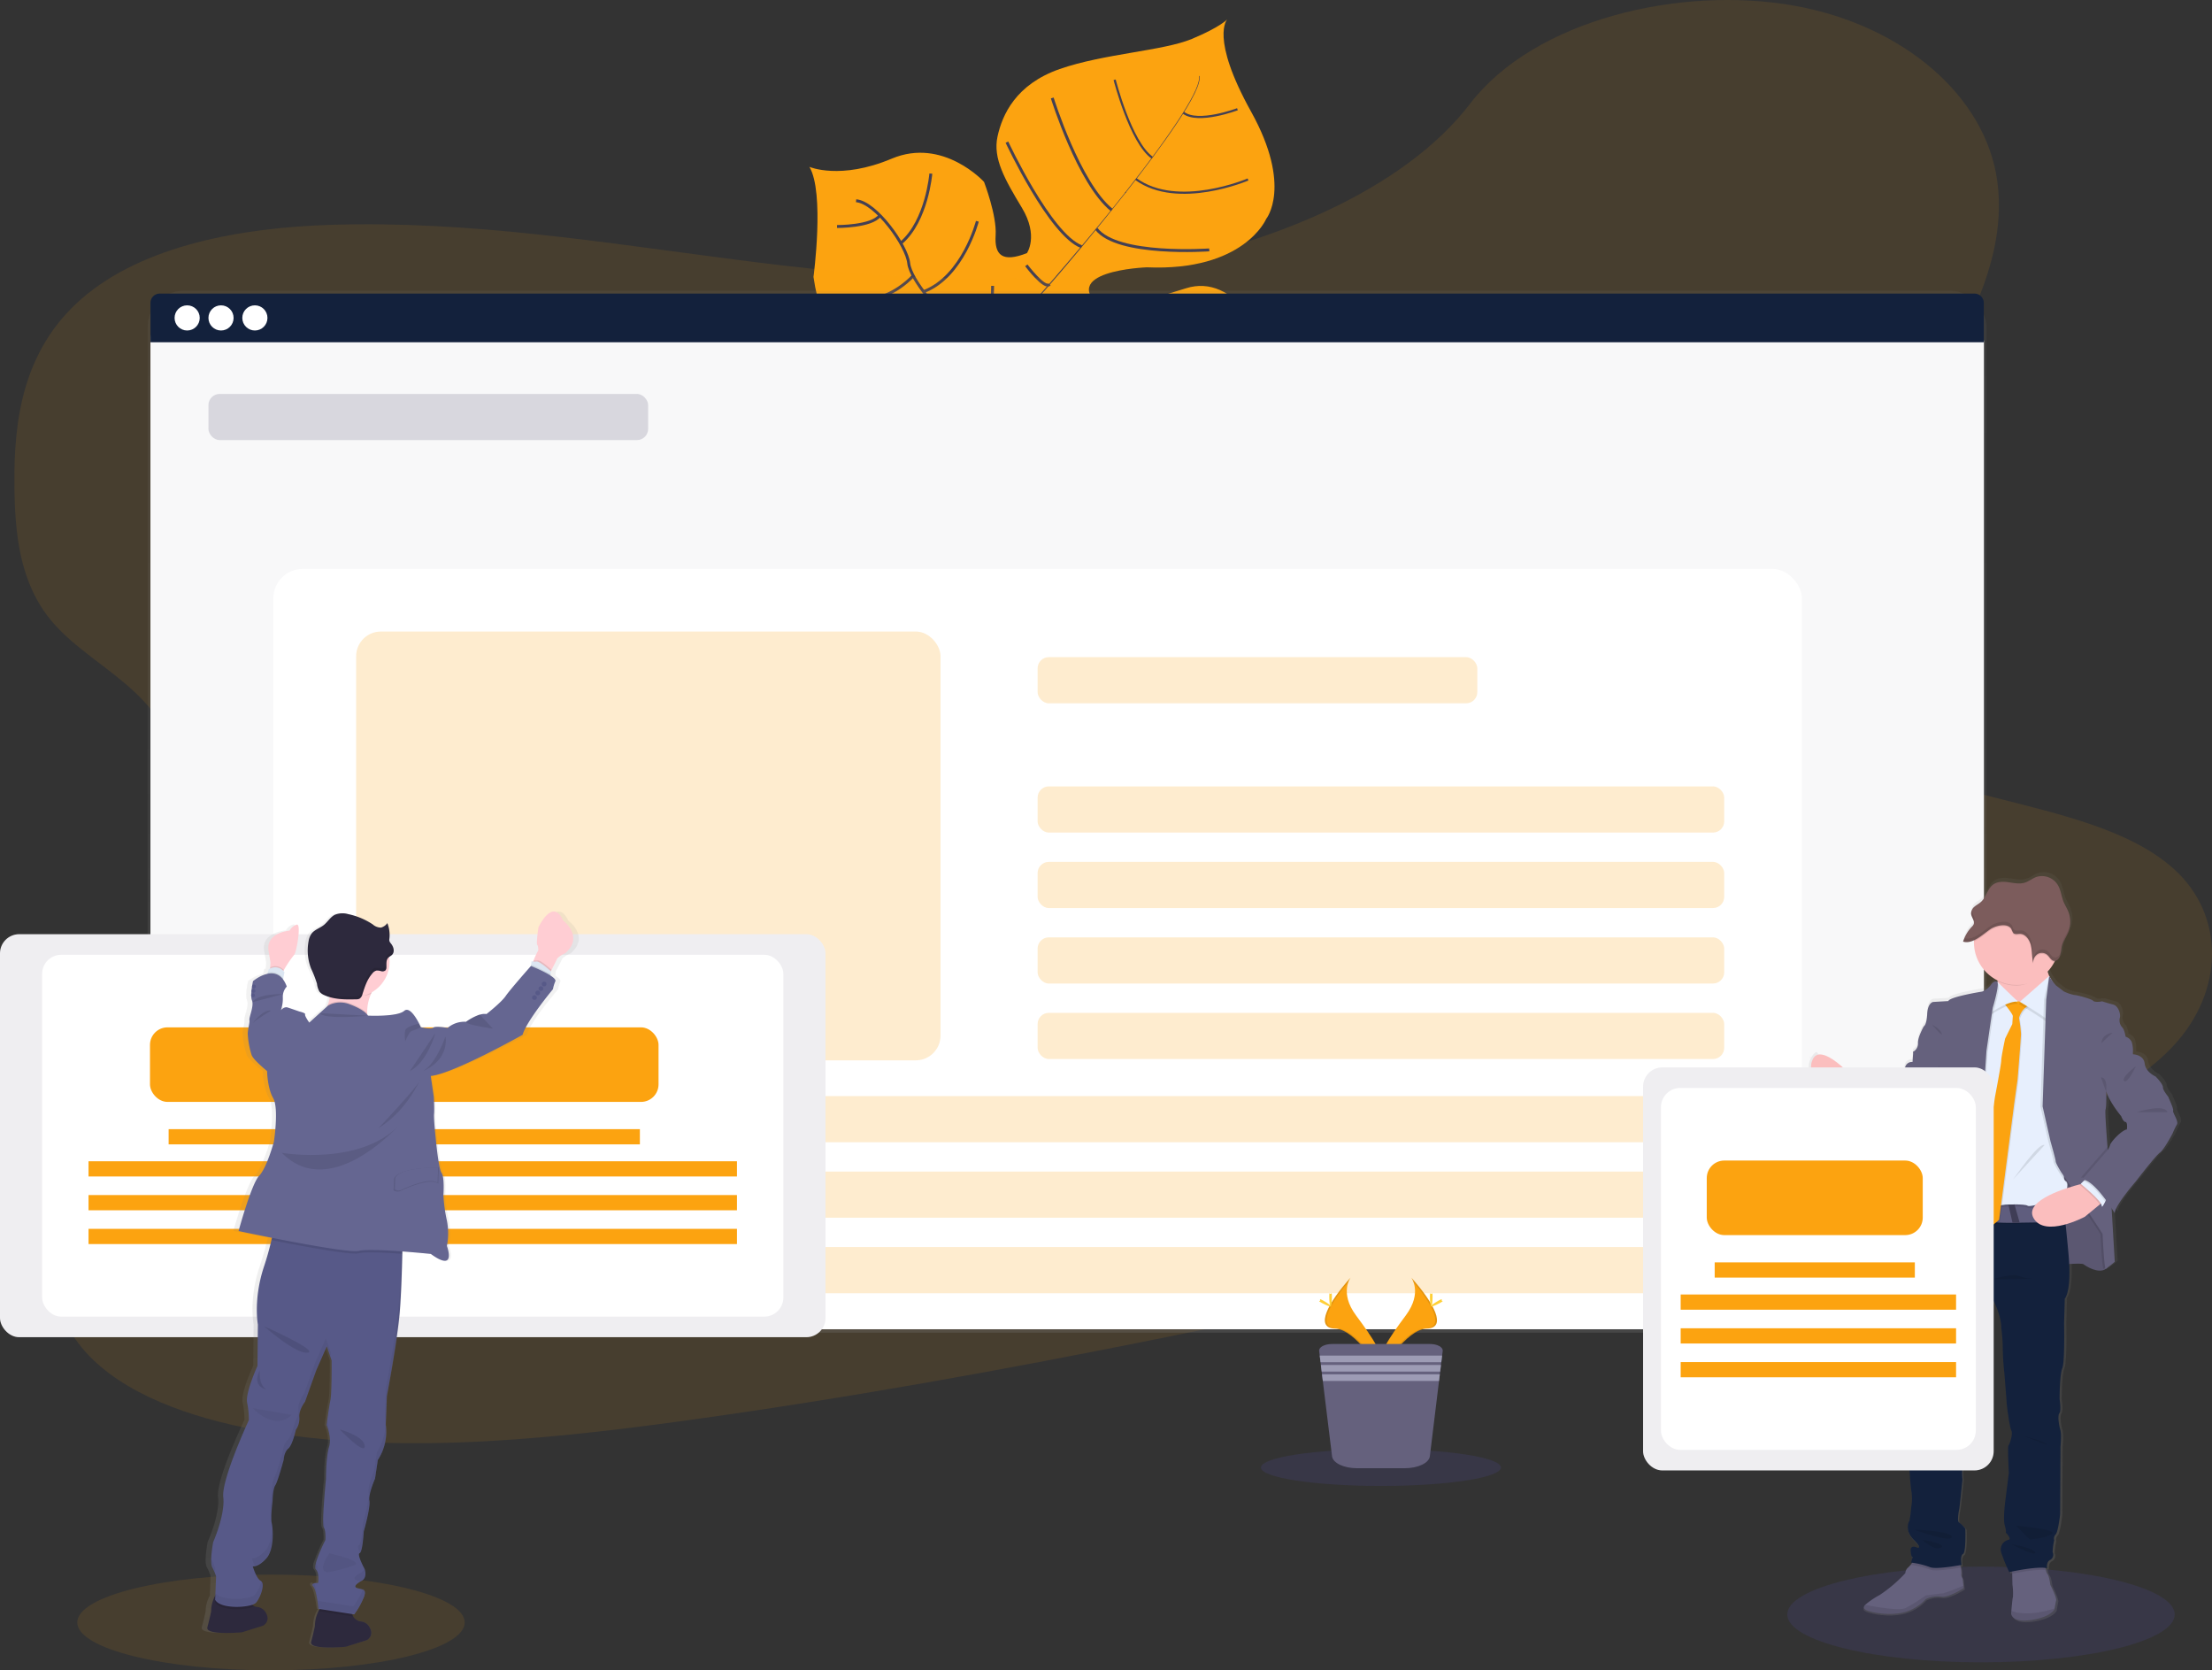 <svg xmlns="http://www.w3.org/2000/svg" xmlns:xlink="http://www.w3.org/1999/xlink" width="760.872" height="574.415" viewBox="0 0 760.872 574.415">
  <rect x="0" y="0" width="760.872" height="574.415" fill="#333333" stroke="none"/>
  <defs>
    <linearGradient id="linear-gradient" x1="0.5" y1="1" x2="0.5" gradientUnits="objectBoundingBox">
      <stop offset="0" stop-color="gray" stop-opacity="0.251"/>
      <stop offset="0.54" stop-color="gray" stop-opacity="0.122"/>
      <stop offset="1" stop-color="gray" stop-opacity="0.102"/>
    </linearGradient>
    <linearGradient id="linear-gradient-2" x1="0.5" y1="1" x2="0.5" y2="0" xlink:href="#linear-gradient"/>
    <linearGradient id="linear-gradient-3" x1="3.499" y1="1.031" x2="3.499" y2="0.019" xlink:href="#linear-gradient"/>
  </defs>
  <g id="Gruppe_12" data-name="Gruppe 12" transform="translate(0 0.077)">
    <ellipse id="Ellipse_166" data-name="Ellipse 166" cx="66.634" cy="16.46" rx="66.634" ry="16.46" transform="translate(614.779 538.675)" fill="#6c63ff" opacity="0.1"/>
    <ellipse id="Ellipse_167" data-name="Ellipse 167" cx="66.634" cy="16.46" rx="66.634" ry="16.46" transform="translate(26.578 541.417)" fill="#fca310" opacity="0.1"/>
    <path id="Pfad_572" data-name="Pfad 572" d="M624.07,176.85s-9.365-3.8-39.144,9.864-33.52,11.921-41.214,9.831-11.981-2.583-20.274-13.978c0,0-5.831-31.6-11.468-36.5s-29.619,2.789-29.619,2.789-28.747,6.6-34.225-31.823c0,0,3.887-28.96-1.4-37.846,0,0,10.65,4.613,28.315-2.829s31.743,7.987,31.743,7.987,4.446,11.515,3.994,18.377,2.35,9.438,10.763,6.124c0,0,4.127-5.877-1.724-15.588S509.786,76.3,511.423,68.762s6.323-17.971,21.406-23.23S568.4,39.289,578.237,35.2s12.214-6.756,12.214-6.756-6.064,6.084,8.214,31.783,5.172,36.861,5.172,36.861-7.588,18.078-41.068,16.64c0,0-32.262,1.178-14.643,14.863,0,0,11.269-2.3,28.108-7.648s29,16.74,32.016,32.115S624.07,176.85,624.07,176.85Z" transform="translate(-168.304 -21.876)" fill="#fca310"/>
    <path id="Pfad_573" data-name="Pfad 573" d="M635.229,57.727l.18-.047c1.291,4.906-13.132,24.627-25.453,40.289l-.146-.113C627.2,75.751,636.234,61.5,635.229,57.727Z" transform="translate(-222.841 -31.654)" fill="#444053"/>
    <path id="Pfad_574" data-name="Pfad 574" d="M592.551,117.55l.073.2c-9.844,12.52-22.225,27.456-32.135,38.519-.945,1.058-1.884,2.163-2.789,3.295l-.28-.233c.905-1.132,1.85-2.243,2.8-3.328C570.12,144.973,582.713,130.063,592.551,117.55Z" transform="translate(-205.322 -51.674)" fill="#444053"/>
    <path id="Pfad_575" data-name="Pfad 575" d="M546.267,179.88l.193.333c-18.038,22.517-19.229,57.482-19.3,57.788l-3.807-4.393C523.43,233.3,528.1,202.551,546.267,179.88Z" transform="translate(-193.929 -72.517)" fill="#444053"/>
    <path id="Pfad_576" data-name="Pfad 576" d="M611.216,195.982s-21.3-11.056-37.84-7.089-53.914-14.018-53.914-14.018-15.848-6.443-19.03-13.778c0,0-10.869-11.488-11.488-17.439s-11.2-20.9-18.1-21.479" transform="translate(-176.37 -53.223)" fill="none" stroke="#444053" stroke-miterlimit="10" stroke-width="1"/>
    <path id="Pfad_577" data-name="Pfad 577" d="M672.313,241.2s-10.73-7.215-9.465-15.622" transform="translate(-240.542 -87.799)" fill="none" stroke="#444053" stroke-miterlimit="10" stroke-width="1"/>
    <path id="Pfad_578" data-name="Pfad 578" d="M643.963,249.313s-15.309-5.564-16.853-27.363" transform="translate(-228.626 -86.585)" fill="none" stroke="#444053" stroke-miterlimit="10" stroke-width="1"/>
    <path id="Pfad_579" data-name="Pfad 579" d="M609.89,254.777s-14.643-12.147-9.778-33.367" transform="translate(-219.267 -86.405)" fill="none" stroke="#444053" stroke-miterlimit="10" stroke-width="1"/>
    <path id="Pfad_580" data-name="Pfad 580" d="M568.333,245.669s-9.751-20.441-1.078-33.74" transform="translate(-207.409 -83.235)" fill="none" stroke="#444053" stroke-miterlimit="10" stroke-width="1"/>
    <path id="Pfad_581" data-name="Pfad 581" d="M677.578,212.82s-11.082,3.514-8.706,9.318" transform="translate(-242.479 -83.532)" fill="none" stroke="#444053" stroke-miterlimit="10" stroke-width="1"/>
    <path id="Pfad_582" data-name="Pfad 582" d="M654.376,182.61s-14.823,4.706-15.176,25.672" transform="translate(-232.669 -73.43)" fill="none" stroke="#444053" stroke-miterlimit="10" stroke-width="1"/>
    <path id="Pfad_583" data-name="Pfad 583" d="M624.7,175.34s-13.485,16.64-12.493,31.783" transform="translate(-223.624 -70.999)" fill="none" stroke="#444053" stroke-miterlimit="10" stroke-width="1"/>
    <path id="Pfad_584" data-name="Pfad 584" d="M589.532,185.15s-13.4,12.806-11.688,19.935" transform="translate(-212.101 -74.279)" fill="none" stroke="#444053" stroke-miterlimit="10" stroke-width="1"/>
    <path id="Pfad_585" data-name="Pfad 585" d="M576.144,177.41s-12.567,2.256-14.324-1.87" transform="translate(-206.793 -71.066)" fill="none" stroke="#444053" stroke-miterlimit="10" stroke-width="1"/>
    <path id="Pfad_586" data-name="Pfad 586" d="M558.81,155.56s6.35,8.407,7.987,6.523" transform="translate(-205.787 -64.385)" fill="none" stroke="#444053" stroke-miterlimit="10" stroke-width="1"/>
    <path id="Pfad_587" data-name="Pfad 587" d="M633.845,143.928S602.175,146.211,595,136.68" transform="translate(-217.888 -58.071)" fill="none" stroke="#444053" stroke-miterlimit="10" stroke-width="1"/>
    <path id="Pfad_588" data-name="Pfad 588" d="M548.8,91.91s14.863,31.9,25.652,35.943" transform="translate(-202.439 -43.1)" fill="none" stroke="#444053" stroke-miterlimit="10" stroke-width="1"/>
    <path id="Pfad_589" data-name="Pfad 589" d="M572.22,69.08s9.132,29.346,20.441,38.505" transform="translate(-210.271 -35.466)" fill="none" stroke="#444053" stroke-miterlimit="10" stroke-width="1"/>
    <path id="Pfad_590" data-name="Pfad 590" d="M654.022,111.13s-24.088,10.337-38.552-.12" transform="translate(-224.734 -49.487)" fill="none" stroke="#444053" stroke-miterlimit="10" stroke-width="0.75"/>
    <path id="Pfad_591" data-name="Pfad 591" d="M604.46,59.68s5.5,21.572,12.919,26.784" transform="translate(-221.052 -32.323)" fill="none" stroke="#444053" stroke-miterlimit="10" stroke-width="0.75"/>
    <path id="Pfad_592" data-name="Pfad 592" d="M658.58,74.89s-13.532,5.125-18.59,1.2" transform="translate(-232.933 -37.409)" fill="none" stroke="#444053" stroke-miterlimit="10" stroke-width="0.75"/>
    <path id="Pfad_593" data-name="Pfad 593" d="M538.819,166.15s0,18.8-5.119,20.141" transform="translate(-197.39 -67.926)" fill="none" stroke="#444053" stroke-miterlimit="10" stroke-width="1"/>
    <path id="Pfad_594" data-name="Pfad 594" d="M478.52,198.356s20.328,1.744,29.706-8.746" transform="translate(-178.938 -75.771)" fill="none" stroke="#444053" stroke-miterlimit="10" stroke-width="1"/>
    <path id="Pfad_595" data-name="Pfad 595" d="M524.221,132.78s-4.919,19.07-18.491,24.208" transform="translate(-188.037 -56.767)" fill="none" stroke="#444053" stroke-miterlimit="10" stroke-width="1"/>
    <path id="Pfad_596" data-name="Pfad 596" d="M460.2,168.684s14.39,5.005,26.764-7.734" transform="translate(-172.812 -66.187)" fill="none" stroke="#444053" stroke-miterlimit="10" stroke-width="1"/>
    <path id="Pfad_597" data-name="Pfad 597" d="M504.364,108.15s-1.331,16.194-10.164,23.775" transform="translate(-184.181 -48.531)" fill="none" stroke="#444053" stroke-miterlimit="10" stroke-width="1"/>
    <path id="Pfad_598" data-name="Pfad 598" d="M461,133.577s11.941.087,14.737-3.807" transform="translate(-173.079 -55.761)" fill="none" stroke="#444053" stroke-miterlimit="10" stroke-width="1"/>
    <path id="Pfad_599" data-name="Pfad 599" d="M424.931,110.008c-47.524,7.927-95.122,3.661-140.942-2.25S192.456,94.3,144.832,95.778c-30.618.958-64.677,6.976-85.863,25.439-20.381,17.765-23.3,42.053-23.1,64.018.146,16.52,1.7,33.633,12.886,46.918,7.768,9.219,19.642,15.915,28.621,24.441,31.283,29.673,22.411,75.639,2.6,114.564-9.318,18.264-20.707,36.189-26.957,54.912s-6.869,38.891,4.9,54.393c11.675,15.369,34.006,24.221,57.242,28.967,47.185,9.631,99.554,4.659,150.207-2.256,112.114-15.382,222.978-40.262,333.521-65.1,40.915-9.185,82.009-18.424,121.373-31.949,21.858-7.495,44.1-16.926,58.094-31.843,17.765-18.936,17.925-45.075.373-60.929-29.446-26.624-95.321-21.619-118.211-51.917-12.607-16.64-7.475-39.018,2.157-58.686,20.634-42.2,61.069-83.633,55.245-126.039-3.994-29.127-32.2-53.515-69.675-60.257C608.971,13.4,558.778,25.19,536.567,54.151,513.7,84.05,466.891,103.019,424.931,110.008Z" transform="translate(-30.914 -18.54)" fill="#fca310" opacity="0.1"/>
    <rect id="Rechteck_78" data-name="Rechteck 78" width="632.544" height="358.315" rx="12.49" transform="translate(50.779 99.888)" fill="url(#linear-gradient)"/>
    <rect id="Rechteck_79" data-name="Rechteck 79" width="630.607" height="352.085" rx="12.49" transform="translate(51.784 104.927)" fill="#fff"/>
    <rect id="Rechteck_80" data-name="Rechteck 80" width="630.607" height="352.085" rx="12.49" transform="translate(51.784 104.927)" fill="#fff"/>
    <rect id="Rechteck_81" data-name="Rechteck 81" width="630.607" height="352.085" rx="12.49" transform="translate(51.784 104.927)" fill="#5a5773" opacity="0.04"/>
    <path id="Pfad_600" data-name="Pfad 600" d="M733.622,170.15H109.392a3.2,3.2,0,0,0-3.2,3.2V186.89H736.8V173.378a3.2,3.2,0,0,0-3.175-3.228Z" transform="translate(-54.433 -69.263)" fill="#13213c"/>
    <g id="buttons" transform="translate(60.051 104.927)">
      <circle id="Ellipse_168" data-name="Ellipse 168" cx="4.326" cy="4.326" r="4.326" fill="#fff"/>
      <circle id="Ellipse_169" data-name="Ellipse 169" cx="4.326" cy="4.326" r="4.326" transform="translate(11.648)" fill="#fff"/>
      <circle id="Ellipse_170" data-name="Ellipse 170" cx="4.326" cy="4.326" r="4.326" transform="translate(23.296)" fill="#fff"/>
    </g>
    <rect id="Rechteck_82" data-name="Rechteck 82" width="525.828" height="261.436" rx="10.19" transform="translate(93.997 195.569)" fill="#fff"/>
    <rect id="Rechteck_83" data-name="Rechteck 83" width="151.252" height="15.875" rx="3.86" transform="translate(71.699 135.391)" fill="#5a5773" opacity="0.2"/>
    <rect id="Rechteck_84" data-name="Rechteck 84" width="151.252" height="15.875" rx="3.86" transform="translate(356.91 225.914)" fill="#fca310" opacity="0.2"/>
    <rect id="Rechteck_85" data-name="Rechteck 85" width="236.176" height="15.875" rx="3.86" transform="translate(356.91 270.363)" fill="#fca310" opacity="0.2"/>
    <rect id="Rechteck_86" data-name="Rechteck 86" width="236.176" height="15.875" rx="3.86" transform="translate(356.91 296.321)" fill="#fca310" opacity="0.2"/>
    <rect id="Rechteck_87" data-name="Rechteck 87" width="236.176" height="15.875" rx="3.86" transform="translate(356.91 322.28)" fill="#fca310" opacity="0.2"/>
    <rect id="Rechteck_88" data-name="Rechteck 88" width="236.176" height="15.875" rx="3.86" transform="translate(356.91 348.238)" fill="#fca310" opacity="0.2"/>
    <rect id="Rechteck_89" data-name="Rechteck 89" width="470.582" height="15.875" rx="3.86" transform="translate(122.505 376.859)" fill="#fca310" opacity="0.2"/>
    <rect id="Rechteck_90" data-name="Rechteck 90" width="470.582" height="15.875" rx="3.86" transform="translate(122.505 402.818)" fill="#fca310" opacity="0.2"/>
    <rect id="Rechteck_91" data-name="Rechteck 91" width="470.582" height="15.875" rx="3.86" transform="translate(122.505 428.777)" fill="#fca310" opacity="0.2"/>
    <path id="Pfad_601" data-name="Pfad 601" d="M752.275,678.54s3.947,5.158-1.824,12.953-10.523,14.37-8.6,19.229c0,0,8.7-14.47,15.788-14.643S760.069,687.239,752.275,678.54Z" transform="translate(-266.85 -239.267)" fill="#fca310"/>
    <path id="Pfad_602" data-name="Pfad 602" d="M752.386,678.54a6.391,6.391,0,0,1,.805,1.617c6.916,8.12,10.6,15.7,3.954,15.888-6.19.18-13.618,11.249-15.4,14.038a5.129,5.129,0,0,0,.213.666s8.7-14.47,15.788-14.643S760.181,687.239,752.386,678.54Z" transform="translate(-266.961 -239.267)" opacity="0.1"/>
    <path id="Pfad_603" data-name="Pfad 603" d="M768.3,687.837c0,1.817-.2,3.288-.453,3.288s-.453-1.471-.453-3.288.253-.958.506-.958S768.3,686.02,768.3,687.837Z" transform="translate(-275.535 -241.987)" fill="#ffd037"/>
    <path id="Pfad_604" data-name="Pfad 604" d="M770.974,691.037c-1.6.865-2.989,1.391-3.108,1.172s1.078-1.1,2.662-2,.965-.24,1.085,0S772.565,690.165,770.974,691.037Z" transform="translate(-275.691 -243.017)" fill="#ffd037"/>
    <path id="Pfad_605" data-name="Pfad 605" d="M721.96,678.54s-3.947,5.158,1.817,12.953,10.53,14.37,8.606,19.229c0,0-8.706-14.47-15.788-14.643S714.166,687.239,721.96,678.54Z" transform="translate(-257.382 -239.267)" fill="#fca310"/>
    <path id="Pfad_606" data-name="Pfad 606" d="M721.96,678.54a6.247,6.247,0,0,0-.812,1.617c-6.909,8.12-10.59,15.7-3.947,15.888,6.19.18,13.612,11.249,15.389,14.038a5.106,5.106,0,0,1-.206.666s-8.706-14.47-15.788-14.643S714.166,687.239,721.96,678.54Z" transform="translate(-257.382 -239.267)" opacity="0.1"/>
    <path id="Pfad_607" data-name="Pfad 607" d="M715.38,687.84c0,1.817.206,3.288.459,3.288s.453-1.471.453-3.288-.253-.945-.5-.945S715.38,686.023,715.38,687.84Z" transform="translate(-258.143 -241.991)" fill="#ffd037"/>
    <path id="Pfad_608" data-name="Pfad 608" d="M711.115,691.037c1.6.865,2.989,1.391,3.108,1.172s-1.078-1.1-2.662-2-.965-.24-1.085,0S709.517,690.165,711.115,691.037Z" transform="translate(-256.394 -243.017)" fill="#ffd037"/>
    <ellipse id="Ellipse_171" data-name="Ellipse 171" cx="41.267" cy="6.33" rx="41.267" ry="6.33" transform="translate(433.734 498.272)" fill="#6c63ff" opacity="0.1"/>
    <path id="Pfad_609" data-name="Pfad 609" d="M752.645,715.239l-.2,1.611-.273,2.276-.12.952-.273,2.276-.12.952-.28,2.27-3.155,25.892c-.286,2.31-4.06,4.113-8.653,4.113H723.185c-4.559,0-8.327-1.8-8.606-4.113L711.411,725.6l-.273-2.27-.12-.952-.28-2.276-.113-.952-.28-2.276-.2-1.611c-.153-1.331,1.89-2.409,4.466-2.409h33.56C750.748,712.83,752.791,713.928,752.645,715.239Z" transform="translate(-256.39 -250.74)" fill="#65617d"/>
    <path id="Pfad_610" data-name="Pfad 610" d="M724.106,700.32l-.273,2.276H682.3l-.28-2.276Z" transform="translate(-228.064 -234.21)" fill="#9d9cb5"/>
    <path id="Pfad_611" data-name="Pfad 611" d="M723.911,705.16l-.273,2.276H682.89l-.28-2.276Z" transform="translate(-228.262 -235.828)" fill="#9d9cb5"/>
    <path id="Pfad_612" data-name="Pfad 612" d="M723.719,710.01l-.28,2.276H683.483l-.273-2.276Z" transform="translate(-228.462 -237.45)" fill="#9d9cb5"/>
    <rect id="Rechteck_92" data-name="Rechteck 92" width="201.013" height="147.458" rx="8.5" transform="translate(122.505 217.108)" fill="#fca310" opacity="0.2"/>
    <path id="Pfad_613" data-name="Pfad 613" d="M1089.844,550.317c.253-.666-1.624-4.473-1.624-4.659s-1.937-2.3-1.937-3.474-2.563-3.727-2.563-3.727-3.441-1.424-3.814-4.533-4.12-3.162-4.127-3.162h0v-.712a9.8,9.8,0,0,0-.459-3.628,3.654,3.654,0,0,0-2.123-1.8s-.379-2.423-1.125-3.168a3.561,3.561,0,0,1-.879-3.328c.379-1.171-.5-4.153-2.31-4.593s-3.88-1.118-3.88-1.118l-.5.087-.246-.087a10.379,10.379,0,0,1-1.331.166,1.645,1.645,0,0,1-1.058-.346c-.626-.666-5.691-2-6.656-2a15.216,15.216,0,0,1-3.627-1.245s-1.877-1.424-2.662-2.05a17.465,17.465,0,0,1-2.356-3.242v-.047h0a11.488,11.488,0,0,1-.566-1.631h0a14.681,14.681,0,0,0,2.323-3.2c.067-.12.126-.24.186-.366a1.4,1.4,0,0,0,.406-.06l.166-.067a2.7,2.7,0,0,0,1.331-1.584h0a4.212,4.212,0,0,0,.12-.413v-.14l.06-.28a1.291,1.291,0,0,1,0-.16l.04-.28v-.16a.924.924,0,0,1,.047-.353h0a12.451,12.451,0,0,1,.193-1.331h0a23.994,23.994,0,0,1,2.1-4.659h0c.1-.22.2-.446.286-.666s.173-.5.246-.752l.06-.233c.047-.186.087-.373.126-.559s0-.166.047-.253q.06-.379.1-.779a9.622,9.622,0,0,0-.666-4.36c-.466-1.165-1.165-2.216-1.637-3.381-.719-1.764-.912-3.767-1.784-5.451a6.49,6.49,0,0,0-7.787-3.168c-1.331.506-2.543,1.484-3.92,1.924-1.85.592-3.821.146-5.738-.113s-3.994-.293-5.564.958c-1.771,1.438-2.25,4.14-3.914,5.718-.666.666-1.564,1.085-2.3,1.7a3.76,3.76,0,0,0-1.158,1.584l-.04.126a1.2,1.2,0,0,0-.04.166,1.532,1.532,0,0,0-.033.186.742.742,0,0,0,0,.126,1.4,1.4,0,0,0,0,.333h0a2.525,2.525,0,0,0,.047.313v.087a.777.777,0,0,0,.08.26c.033.087,0,.033,0,.047s.073.193.113.286l.06.14a.111.111,0,0,0,.053.113,8.28,8.28,0,0,1,.579,1.444,1.6,1.6,0,0,1-.06.952,2.809,2.809,0,0,1-.666.912,12.878,12.878,0,0,0-2.822,4.519q-.113.293-.2.579h.087a3.778,3.778,0,0,0,.546.113,2.662,2.662,0,0,0,.313,0,4.872,4.872,0,0,0,1.278-.093l.319-.08a7.234,7.234,0,0,0,1.265-.459q0,.19,0,.379v.213A14.763,14.763,0,0,0,1028.456,505a2.762,2.762,0,0,0,.053.4l.04.339-.166-.16s-1.125-.559-2.19,1.052a7.071,7.071,0,0,1-3.062,2.363s-11.382,1.8-11.821,3.288l-5.325.313s-1.877.246-2.063,4.16-1.185,4.28-1.185,4.28-2.19,3.854-2,5.837a3.255,3.255,0,0,1-1.691,2.982L998.8,533.4a2.442,2.442,0,0,0-2.662,2.11,8.42,8.42,0,0,1-1.557,3.534s-3.441,2.862-3.628,5.278l-2.13,1.331s-4.939-1.118-6.064-3.1c0,0-.133-.133-.346-.326v-.047h0a20.041,20.041,0,0,0-2.063-1.817,1.5,1.5,0,0,1,.1,1l-.366-.406-.985-1.092s-7.987-7.481-12.646-8.074h0c-.06-.12-.366-1.331-1.165-.566a6.523,6.523,0,0,0-.047,9.565l7.481,6.982.193.14,1.6,2.063a18.721,18.721,0,0,0-.666,1.85v.06l-.12.359a.8.8,0,0,0-.033.12c-.04.12-.073.233-.106.346l-.06.2v.12c-.18.626-.293,1.1-.346,1.371l-.419-.133.406.18v.193l.386.166c2.19.952,13.119,5.751,13.678,6.476s4.752,3.168,8.506,1.178a8.958,8.958,0,0,0,4.559-5.025s3.627-5.032,3.754-5.777,2.935-1.611,2.935-1.611.253,8.313-1.185,11.362-4.127,16.514-4.127,16.514a1.9,1.9,0,0,1,.532,0l-.16.779a1.811,1.811,0,0,1,.666,0c-.2,1.531-1.331,8.653-1.331,8.653a17.726,17.726,0,0,1-1,4.346c-.626,1.118-.666,6.956-.666,6.956l-1.005,4.22s.133.293.379.726h0a10.8,10.8,0,0,0,2.875,3.721,7.364,7.364,0,0,1-.506,1.93,6.788,6.788,0,0,0-.5,2.982,38.711,38.711,0,0,0-.938,6.143,23.467,23.467,0,0,1-.666,4.719l-1.125,10.8s-.745,9.372-.373,11.921a22.881,22.881,0,0,1-.253,5.99s.752,7.388.566,8.194-1.125,4.286-.566,6.21.253,7.2.253,7.2.373,6.956.812,9.192a15.731,15.731,0,0,1-.126,5.092,41.93,41.93,0,0,1-.626,4.779c-.186,0-1.81,3.288,1.5,6.516s1.258,2.729,1.258,2.729-2.662-1.331-2.316,1.371c.293,2.536.705,1.877.745,1.8l-.626,2.043.439.06-.359.433a9.342,9.342,0,0,1-1.265,1.331,2.709,2.709,0,0,0-.812,1.8,48.746,48.746,0,0,1-8.939,7.575,25.841,25.841,0,0,0-5.078,3.415c-.772.839-.666,1.518.952,2.05,3.375,1.118,9.318,1.677,13.565.246a15.869,15.869,0,0,0,6.656-4.28,9.419,9.419,0,0,1,5.325-.872c2.662.5,7.881-2.915,7.881-2.915l-.1-.879-.273-2.543a2,2,0,0,1-.439-1.544,7.981,7.981,0,0,0-.219-2.236c-.047-.246-.093-.492-.14-.719l.479-.093s-.619-3.162.506-3.787.805-8.753.805-8.753a9.816,9.816,0,0,0-2.183-2.17c-.752-.306-.067-4.167.067-4.659s1.125-10.124,1.125-10.124-.379-3.035.12-4.34-.626-6.337-.626-6.337a1.158,1.158,0,0,1,.313-1.365c.666-.745.439-7.388.439-7.388s-.06-3.328-.06-4.227a14.99,14.99,0,0,1,1.438-5.085c.692-1.052.246-4.346.246-4.346h0l.04-.246a.926.926,0,0,1,.053-.353l.053-.333a48.4,48.4,0,0,1,1.225-5.391c.812-2.6,1.751-7.2,1.751-7.2l5.811-15.162.067-.18s2.662,4.965,2.662,9.565a60.376,60.376,0,0,1,.506,7.015c-.16,1.491.433,8.5.433,8.5s.812,10.057.812,10.49,1.005,8.194,1.631,9.378-.626,4.779-1.005,5.152.126,9.5.126,9.5-.939,7.2-1.125,8.693-.938,7.2-.313,9.438.373,2.543.373,2.543,2.256,2.3.939,2.489a3.441,3.441,0,0,0-2.5,4.526,59.628,59.628,0,0,0,2.756,6.656l1.038-.22v.739l.073,3.7a21.582,21.582,0,0,1,.186,4.346c-.18.586-.433,3.368-.552,4.826-.047.532-.073.885-.073.885s0,3.288,6.942,2.3,8.187-3.727,8.187-3.727l.053-.339c.1-.626.326-1.957.513-2.7.246-.992-2-5.465-2-5.465s-.373-3.042-1-3.721a3.328,3.328,0,0,1-.506-1.331c-.053-.253-.107-.513-.146-.765a4.528,4.528,0,0,1,.466.08s-.379-2.17,1.065-2.855a2.045,2.045,0,0,0,.872-2.729,21.082,21.082,0,0,1,.559-4.1,2,2,0,0,1,.5-2c.879-.872,1.564-6.956,1.564-6.956l.126-23.469s.439-4.16-.06-5.837-1-4.906-.313-5.777.06-4.9.06-4.9,0-8.506.938-10.65.626-15.462.626-15.462l.246-8.753s2.043-1.93,1.564-11.981c2.177-.14,4.659-.22,5.005.087.666.559,5.125,3.415,7.754,1.611a34.805,34.805,0,0,0,3.122-2.416l-1.1-18.637,1.1,1.724c0-2.6,7.381-11.049,7.381-11.049s6.876-8.879,8.373-9.931,4.44-6.656,4.44-6.656a27,27,0,0,1,1.5-3.1C1091.848,553.977,1089.6,551,1089.844,550.317Zm-16.128,6.516c-1.877.186-5.817,4.473-5.877,5.4a3.833,3.833,0,0,1-.832,1.664c0-.373-.06-.752-.093-1.138-.439-5.491-.919-12.174-.666-12.82.373-1.118.246-6.15.246-6.15h0l.073-.1c1.258,3.9,5.172,8.493,5.172,8.493s.666,2,1.5,2.043S1073.717,556.833,1073.717,556.833Z" transform="translate(-341.006 -169.211)" fill="url(#linear-gradient-2)"/>
    <path id="Pfad_614" data-name="Pfad 614" d="M978.65,592.791s2.283-11.981,9.611-11.981l5.365,11.029-3.574,2.463S982.284,594.515,978.65,592.791Z" transform="translate(-346.179 -206.586)" fill="#65617d"/>
    <path id="Pfad_615" data-name="Pfad 615" d="M993.626,591.8l-3.574,2.463a42.319,42.319,0,0,1-9.372-.785,10.811,10.811,0,0,1-2.03-.666l.04-.193v-.04a26.625,26.625,0,0,1,1.385-4.393c.226-.539.479-1.092.759-1.644a11.145,11.145,0,0,1,4.659-5.092,6.317,6.317,0,0,1,2.443-.666h.326l.12.246,1.81,3.727Z" transform="translate(-346.179 -206.576)" opacity="0.1"/>
    <path id="Pfad_616" data-name="Pfad 616" d="M1089.791,654.762s7.7-.739,8.38-.18,5.052,3.388,7.634,1.6.865-7.987.865-8.253-.246-9.059-.246-9.059l-4.619-6.223-5.791-10.9-11.834-1.171.306,17.306-.06,8.873Z" transform="translate(-381.468 -219.882)" fill="#65617d"/>
    <path id="Pfad_617" data-name="Pfad 617" d="M1089.791,654.762s7.7-.739,8.38-.18,5.052,3.388,7.634,1.6.865-7.987.865-8.253-.246-9.059-.246-9.059l-4.619-6.223-5.791-10.9-11.834-1.171.306,17.306-.06,8.873Z" transform="translate(-381.468 -219.882)" opacity="0.1"/>
    <path id="Pfad_618" data-name="Pfad 618" d="M981.943,574.6s-.619,7.515-5.325,7.641c0,0-1.331-.8-3.115-2.137-4.113-3.082-10.65-9-8.839-14.5,2.589-7.887,15.156,6.656,15.156,6.656l.972,1.085Z" transform="translate(-341.399 -200.717)" fill="#fbbebe"/>
    <path id="Pfad_619" data-name="Pfad 619" d="M986.339,579.655s-.619,7.515-5.325,7.641c0,0-1.331-.8-3.115-2.137l-.4-.513a6.13,6.13,0,0,0,2.569.666,3.468,3.468,0,0,0,3.328-2.11,26.62,26.62,0,0,0,1.331-2.989,9.31,9.31,0,0,0,.473-1.844Z" transform="translate(-345.795 -205.77)" opacity="0.1"/>
    <path id="Pfad_620" data-name="Pfad 620" d="M984.5,592.969l-1.052-1.331-3.548-4.566-1.8-2.336a6.078,6.078,0,0,0,2.563.666,3.448,3.448,0,0,0,3.328-2.11,26.086,26.086,0,0,0,1.3-2.982c.586-1.664.572-2.516.366-2.809a16.455,16.455,0,0,1,2.037,1.81h0l.339.319.126.253,1.857,3.594a.971.971,0,0,1,0,.153C990.147,584.762,990.746,591.944,984.5,592.969Z" transform="translate(-345.995 -205.466)" fill="#e7effd"/>
    <path id="Pfad_621" data-name="Pfad 621" d="M1025.95,834.031s-5.178,3.395-7.768,2.9a9.319,9.319,0,0,0-5.238.865,15.547,15.547,0,0,1-6.53,4.253c-4.193,1.418-10.044.859-13.372-.246-1.571-.526-1.7-1.2-.938-2.037a28.411,28.411,0,0,1,5.005-3.388,48.391,48.391,0,0,0,8.813-7.515,2.663,2.663,0,0,1,.8-1.791,9.185,9.185,0,0,0,1.245-1.331c.666-.779,1.285-1.6,1.285-1.6l15.249.573s.26,1.1.466,2.223a8.041,8.041,0,0,1,.213,2.216,2,2,0,0,0,.433,1.538l.273,2.516Z" transform="translate(-350.527 -287.955)" fill="#65617d"/>
    <path id="Pfad_622" data-name="Pfad 622" d="M1083.232,838.909c-.18.739-.406,2.057-.506,2.662a1.123,1.123,0,0,1-.047.339s-1.231,2.709-8.074,3.694-6.836-2.276-6.836-2.276l.067-.885c.12-1.438.366-4.2.546-4.786a21.882,21.882,0,0,0-.18-4.313l-.073-3.674-.053-2.549,11.315-1.171a21.833,21.833,0,0,0,.366,2.523,3.241,3.241,0,0,0,.5,1.331c.612.666.985,3.694.985,3.694S1083.5,837.924,1083.232,838.909Z" transform="translate(-375.981 -288.56)" fill="#65617d"/>
    <path id="Pfad_623" data-name="Pfad 623" d="M1032.663,824.749s.26,1.1.466,2.223c-1.644.3-8.833,1.544-10.65.666a28.2,28.2,0,0,0-6.41-1.537l.073-.253c.666-.779,1.285-1.6,1.285-1.6Z" transform="translate(-358.692 -287.992)" opacity="0.1"/>
    <path id="Pfad_624" data-name="Pfad 624" d="M1079.961,828.5c-2.869-.486-9.172.666-11.648,1.2l-.053-2.549,11.315-1.172a21.852,21.852,0,0,0,.386,2.523Z" transform="translate(-376.145 -288.57)" opacity="0.1"/>
    <path id="Pfad_625" data-name="Pfad 625" d="M1068.348,670.654l-.24,8.653s.306,13.246-.619,15.309-.925,10.537-.925,10.537.619,3.994-.06,4.866-.186,4.067.306,5.731.06,5.791.06,5.791l-.12,23.3s-.666,6.037-1.544,6.9a2.03,2.03,0,0,0-.493,2,20.768,20.768,0,0,0-.552,4.067,2.045,2.045,0,0,1-.859,2.709c-1.411.679-1.052,2.835-1.052,2.835-3.388-.805-13,1.331-13,1.331a58.968,58.968,0,0,1-2.716-6.6,3.415,3.415,0,0,1,2.469-4.5c1.291-.18-.925-2.463-.925-2.463s.246-.306-.373-2.529.126-7.887.313-9.365,1.1-8.653,1.1-8.653-.493-9.059-.12-9.425,1.6-3.947.985-5.112-1.6-8.872-1.6-9.318-.8-10.417-.8-10.417a83.043,83.043,0,0,1-.552-8.44,54.378,54.378,0,0,0-.5-6.962c0-4.559-2.662-9.492-2.662-9.492l-.067.18-5.724,15.149s-.925,4.559-1.724,7.149a46.932,46.932,0,0,0-1.2,5.325l-.053.333-.053.346-.04.246h0s.426,3.261-.253,4.313a15.382,15.382,0,0,0-1.411,5.052c0,.865.06,4.193.06,4.193s.246,6.589-.433,7.322a1.152,1.152,0,0,0-.306,1.331s1.1,4.992.612,6.283-.12,4.313-.12,4.313-.985,9.551-1.112,10.044-.8,4.313-.06,4.619a9.861,9.861,0,0,1,2.157,2.157s.306,8.074-.8,8.686-.5,3.761-.5,3.761-8.932,1.724-10.962.739a28.119,28.119,0,0,0-6.41-1.538l.612-2c-.04.073-.446.732-.732-1.791-.313-2.662,2.276-1.331,2.276-1.331s2.037.493-1.231-2.709-1.664-6.47-1.478-6.47a41.32,41.32,0,0,0,.612-4.746,15.692,15.692,0,0,0,.126-5.052c-.433-2.216-.8-9.119-.8-9.119s.306-5.238-.253-7.149.373-5.325.559-6.164-.559-8.134-.559-8.134a22.818,22.818,0,0,0,.253-5.99c-.373-2.529.366-11.834.366-11.834l1.112-10.716a22.143,22.143,0,0,0,.666-4.659c-.133-1.331.925-6.1.925-6.1a6.762,6.762,0,0,1,.492-2.962c.619-1.231.865-5.325.865-5.325l5.917-13.552,2.9-11.981,39.124-.373s.14,1.038.379,2.922.572,4.659.945,8.114c.339,3.128.712,6.809,1.078,10.9C1070.818,668.311,1068.348,670.654,1068.348,670.654Z" transform="translate(-358.122 -224.125)" fill="#13213c"/>
    <path id="Pfad_626" data-name="Pfad 626" d="M1079.557,522.307l-9.112,9.751s-11.7-4.659-10.47-6.29c.473-.619.4-2.576.126-4.732-.433-3.415-1.331-7.322-1.331-7.322s20.454-3.328,18.723.12a5.671,5.671,0,0,0-.126,4.094,15.5,15.5,0,0,0,2.19,4.38Z" transform="translate(-372.971 -183.667)" fill="#fbbebe"/>
    <path id="Pfad_627" data-name="Pfad 627" d="M1077.467,513.784c-.626,1.265-.925,1.384-.532,2.742-2.662,2.869-6.077,5.99-10.31,5.99a14.592,14.592,0,0,1-6.523-1.531c-.433-3.415-1.331-7.322-1.331-7.322S1079.2,510.336,1077.467,513.784Z" transform="translate(-372.971 -183.65)" opacity="0.1"/>
    <path id="Pfad_628" data-name="Pfad 628" d="M1077.873,497.71a14.667,14.667,0,1,1-29.333,0V497.5a14.664,14.664,0,1,1,29.327.213Z" transform="translate(-369.55 -173.859)" fill="#fbbebe"/>
    <path id="Pfad_629" data-name="Pfad 629" d="M1075.075,646.41c-1.944,0-8.413.067-15.642.186h-.087l-2.389.04h-.073c-8.573.133-17.02-1.538-20.414-1.225-7.208.666,2.589-6.656,2.589-6.656a60.454,60.454,0,0,0,16.42,1.657l2.077-.106c6.549-.373,13.132-.985,16.574-2C1074.37,640.2,1074.7,642.969,1075.075,646.41Z" transform="translate(-364.629 -225.814)" opacity="0.1"/>
    <path id="Pfad_630" data-name="Pfad 630" d="M1075.075,645.854c-1.944,0-8.413.073-15.642.186h-.087l-2.389.04h-.073c-8.573.14-17.02-1.538-20.414-1.218-7.208.666,2.589-6.656,2.589-6.656a60.149,60.149,0,0,0,16.42,1.657l2.077-.106c6.549-.366,13.132-.985,16.574-2C1074.37,639.644,1074.7,642.413,1075.075,645.854Z" transform="translate(-364.629 -225.63)" fill="#5f5d7e"/>
    <path id="Pfad_631" data-name="Pfad 631" d="M1054.568,532.367l-11.315,5.325-8.753,67.652s5.178-2.343,8.134-.865,12.074.126,12.074.126,6.656-.373,7.641.373,12.573-3.082,12.573-3.082,2.1-4.659.493-5.425.492-7.987.492-7.987l-.985-48.8-2-6.283-5.325-3.208-5.418,4.313-2.589.373Z" transform="translate(-364.855 -189.659)" opacity="0.1"/>
    <path id="Pfad_632" data-name="Pfad 632" d="M1054.558,531.26l-11.315,5.325-8.773,67.659s5.178-2.343,8.134-.865,12.074.126,12.074.126,6.656-.373,7.641.366,12.573-3.075,12.573-3.075,2.1-4.659.493-5.425.493-7.987.493-7.987l-.985-48.8-2-6.283-5.325-3.208-5.418,4.313-2.589.373Z" transform="translate(-364.845 -189.291)" fill="#e7effd"/>
    <path id="Pfad_633" data-name="Pfad 633" d="M1059.929,536.585s3.268,3.88,3.208,4.659-.187,2.716-.187,2.716l-2.463,4.985s-1.331,6.223-1.331,7.521S1057,568.973,1057,568.973l-2.642,17.272-3.268,22.631,3.328,5.731,3.947-3.328,5.238-40.3,1.1-7.947s1.172-14.3,1.172-15.775a50.192,50.192,0,0,0-.666-5.358s.805-3.7,4.133-4.559-.253-.186-.253-.186l-1.9-1.538-1.664.666S1060.914,534.861,1059.929,536.585Z" transform="translate(-370.403 -191.475)" opacity="0.1"/>
    <path id="Pfad_634" data-name="Pfad 634" d="M1059.406,536.008s3.261,3.88,3.2,4.659-.186,2.709-.186,2.709l-2.463,4.992s-1.331,6.223-1.331,7.515-2.156,12.507-2.156,12.507l-2.583,17.252-3.268,22.631,3.328,5.731,3.94-3.328,5.238-40.3,1.112-7.947s1.172-14.3,1.172-15.775a50.443,50.443,0,0,0-.666-5.365s.8-3.694,4.127-4.559-.246-.18-.246-.18l-1.91-1.544-1.664.666S1060.391,534.284,1059.406,536.008Z" transform="translate(-370.246 -191.271)" fill="#fca310"/>
    <path id="Pfad_635" data-name="Pfad 635" d="M1059.339,526.79s-.493.373-.619,2.836a49.341,49.341,0,0,1-1.85,7.987s6.41-4.433,9.611-3.94Z" transform="translate(-372.336 -188.522)" opacity="0.1"/>
    <path id="Pfad_636" data-name="Pfad 636" d="M1059.339,525.68s-.493.373-.619,2.836a49.341,49.341,0,0,1-1.85,7.987s6.41-4.433,9.611-3.94Z" transform="translate(-372.336 -188.151)" fill="#e7effd"/>
    <path id="Pfad_637" data-name="Pfad 637" d="M1081.794,523.83l-10.1,8.872s8.5,5.052,9.611,6.283,2.216-12.074,2.216-12.074Z" transform="translate(-377.291 -187.533)" opacity="0.1"/>
    <path id="Pfad_638" data-name="Pfad 638" d="M1082.344,522.72l-10.1,8.873s8.506,5.052,9.611,6.283,2.216-12.074,2.216-12.074Z" transform="translate(-377.475 -187.161)" fill="#e7effd"/>
    <path id="Pfad_639" data-name="Pfad 639" d="M1046.386,526.744s-1.1-.552-2.156,1.052a6.955,6.955,0,0,1-3.015,2.336s-11.216,1.791-11.648,3.268l-5.238.306s-1.85.246-2,4.133-1.171,4.247-1.171,4.247-2.157,3.821-2,5.791a3.241,3.241,0,0,1-1.664,2.962l7.7,20.021s.246,8.26-1.171,11.275-4.067,16.394-4.067,16.394,1.112-.246,1.045.493-1.331,8.813-1.331,8.813a17.942,17.942,0,0,1-.985,4.313c-.612,1.112-.666,6.9-.666,6.9l-.985,4.193s2.336,5.238,5.911,4.5,10.037-14.73,10.037-14.73l4.127-15.1,3.208-14.91.925-10.1,1.478-22.371,2.156-14.783S1047.252,527.8,1046.386,526.744Z" transform="translate(-359.017 -188.476)" opacity="0.1"/>
    <path id="Pfad_640" data-name="Pfad 640" d="M1045.833,525.634s-1.112-.552-2.156,1.052a7,7,0,0,1-3.022,2.336s-11.215,1.791-11.648,3.268l-5.232.306s-1.85.246-2.037,4.127-1.172,4.253-1.172,4.253-2.157,3.821-2,5.791a3.228,3.228,0,0,1-1.664,2.962l7.728,20.048s.246,8.26-1.172,11.275-4.067,16.394-4.067,16.394,1.112-.246,1.052.493-1.331,8.806-1.331,8.806a17.551,17.551,0,0,1-.985,4.313c-.619,1.1-.666,6.9-.666,6.9l-.985,4.193s2.343,5.238,5.917,4.493,10.044-14.723,10.044-14.723l4.127-15.1,3.2-14.91.885-10.144,1.478-22.371,2.156-14.783S1046.692,526.685,1045.833,525.634Z" transform="translate(-358.83 -188.105)" fill="#65617d"/>
    <path id="Pfad_641" data-name="Pfad 641" d="M993.442,591.615l-3.574,2.463a42.318,42.318,0,0,1-9.372-.785l-2-.885-.4-.173.413.133a8.16,8.16,0,0,0,4.932.173c5.059-1.7,4.5-10.051,4.3-11.941a1.742,1.742,0,0,0-.04-.359h0v.047a3.33,3.33,0,0,0,.233.326l.226.24h0l1.85,3.554a.971.971,0,0,1,0,.153Z" transform="translate(-345.995 -206.396)" opacity="0.1"/>
    <path id="Pfad_642" data-name="Pfad 642" d="M1006,561.14l-1.724.493-.246,3.508a2.385,2.385,0,0,0-2.589,2.1,8.461,8.461,0,0,1-1.537,3.514s-3.388,2.836-3.574,5.238l-2.1,1.291s-4.865-1.112-5.99-3.082c0,0,2.223,15.895-9.611,11.981,0,0,13.245,5.791,13.865,6.6a7.745,7.745,0,0,0,8.38,1.171,8.788,8.788,0,0,0,4.5-4.992s3.574-4.992,3.694-5.731,2.9-1.6,2.9-1.6l5.325-12.813Z" transform="translate(-346.173 -200.009)" fill="#65617d"/>
    <path id="Pfad_643" data-name="Pfad 643" d="M1084.128,530.854l1.784-8.134s.805,2.662,1.6,3.268l2.662,2a15.63,15.63,0,0,0,3.574,1.231c.912,0,5.917,1.331,6.53,2s3.082.186,3.082.186,2.03.666,3.821,1.112,2.662,3.388,2.276,4.559a3.561,3.561,0,0,0,.865,3.328c.739.739,1.112,3.142,1.112,3.142a3.608,3.608,0,0,1,2.09,1.784c.619,1.331.433,4.313.433,4.313l-9.179,12.939s.12,4.992-.246,6.1,1.291,19.968,1.291,19.968l1.91,32.408a33.635,33.635,0,0,1-3.082,2.4c-.552.246-1.1-11.462-1.1-11.888s-14.237-21.3-14.237-21.3-1.91-3.082-1.91-3.761-1.784-6.9-1.784-6.9l-2.709-11.981Z" transform="translate(-381.043 -187.161)" opacity="0.1"/>
    <path id="Pfad_644" data-name="Pfad 644" d="M1115.08,548.941v.706l-9.172,12.926h0s.126,4.992-.246,6.1c-.213.666.253,7.275.666,12.72.313,3.927.6,7.242.6,7.242l.812,13.745,1.1,18.637a33.587,33.587,0,0,1-3.082,2.4c-.552.246-1.1-11.462-1.1-11.894s-14.237-21.3-14.237-21.3-1.91-3.082-1.91-3.761-1.784-6.9-1.784-6.9l-2.709-11.981,1.231-36.721,1.045-8.134a17.453,17.453,0,0,0,2.343,3.261l2.662,2.037a15.628,15.628,0,0,0,3.574,1.231c.912,0,5.917,1.331,6.53,2s3.082.186,3.082.186,2.037.666,3.821,1.112,2.662,3.388,2.276,4.559a3.568,3.568,0,0,0,.865,3.328c.739.739,1.112,3.142,1.112,3.142a3.608,3.608,0,0,1,2.09,1.784,9.984,9.984,0,0,1,.439,3.574Z" transform="translate(-381.411 -187.165)" fill="#65617d"/>
    <path id="Pfad_645" data-name="Pfad 645" d="M1017.53,808.76c.306,0,13.246.493,13,2.589S1017.53,808.76,1017.53,808.76Z" transform="translate(-359.181 -282.812)" opacity="0.1"/>
    <path id="Pfad_646" data-name="Pfad 646" d="M1021.88,814s8.686,1.418,6.41,2.709S1021.88,814,1021.88,814Z" transform="translate(-360.635 -284.564)" opacity="0.1"/>
    <path id="Pfad_647" data-name="Pfad 647" d="M1070.39,806.73s14.417,1.231,12.26,2.829-7.268,1.85-7.515,1.91S1070.39,806.73,1070.39,806.73Z" transform="translate(-376.857 -282.133)" opacity="0.1"/>
    <path id="Pfad_648" data-name="Pfad 648" d="M1067.8,816.26s7.987,1.331,8.254,2.9S1067.8,816.26,1067.8,816.26Z" transform="translate(-375.991 -285.32)" opacity="0.1"/>
    <path id="Pfad_649" data-name="Pfad 649" d="M1074.46,760.53s7.322,1.724,7.768,2.9Z" transform="translate(-378.218 -266.684)" opacity="0.1"/>
    <path id="Pfad_650" data-name="Pfad 650" d="M1031.129,768.49s-3.821,1.112-.12,3.328S1031.129,768.49,1031.129,768.49Z" transform="translate(-363.148 -269.346)" opacity="0.1"/>
    <path id="Pfad_651" data-name="Pfad 651" d="M1057.43,678.785c.433,0,7.149-2.216,9.492-1.231a15.608,15.608,0,0,0,5.232.985Z" transform="translate(-372.523 -238.852)" opacity="0.1"/>
    <path id="Pfad_652" data-name="Pfad 652" d="M1054.339,688.371l-.067.612-5.744,15.043s-.925,4.559-1.724,7.149a46.958,46.958,0,0,0-1.2,5.325l5.085-31.53Z" transform="translate(-368.567 -241.417)" opacity="0.1"/>
    <path id="Pfad_653" data-name="Pfad 653" d="M1070.227,647.043l-2.39.04h-.073l-1.4-6.21,2.077-.113Z" transform="translate(-375.509 -226.633)" fill="#3f3d56"/>
    <path id="Pfad_654" data-name="Pfad 654" d="M1103.378,635.927l-1.531,1.265-5.125,4.213s-13.858,7.395-17.678.373c-3.368-6.19,12.347-10.61,16.134-11.575l.805-.193Z" transform="translate(-379.594 -223.039)" fill="#fbbebe"/>
    <path id="Pfad_655" data-name="Pfad 655" d="M1026.88,547.9s2.709,1.231,3.328,2.955S1026.88,547.9,1026.88,547.9Z" transform="translate(-362.307 -195.581)" opacity="0.1"/>
    <path id="Pfad_656" data-name="Pfad 656" d="M1012.921,575.67s-3.94,4.806-2.343,6.656S1012.921,575.67,1012.921,575.67Z" transform="translate(-356.729 -204.868)" opacity="0.1"/>
    <path id="Pfad_657" data-name="Pfad 657" d="M1118.271,552s-3.694.373-3.821,3.574Z" transform="translate(-391.59 -196.952)" opacity="0.1"/>
    <path id="Pfad_658" data-name="Pfad 658" d="M1068.72,621.9c.373-.373,8.873-12.939,10.849-11.828Z" transform="translate(-376.298 -216.349)" opacity="0.1"/>
    <path id="Pfad_659" data-name="Pfad 659" d="M1077.89,497.726a14.643,14.643,0,0,1-1.737,6.922h-.107c-.932-.2-1.418-1.278-2.123-1.957a2.882,2.882,0,0,0-3.328-.466,3.381,3.381,0,0,0-1.637,3.162c-.466-2-.319-4.073-.779-6.05s-1.837-3.994-3.727-3.994c-.812,0-1.764.3-2.35-.313a5.829,5.829,0,0,1-.666-1.391c-1.331-2.19-5.458-1.085-7.135.04s-3.627,2.909-5.711,3.867a14.664,14.664,0,0,1,29.327.213Z" transform="translate(-369.567 -173.876)" opacity="0.1"/>
    <path id="Pfad_660" data-name="Pfad 660" d="M1059.514,489.258a9.348,9.348,0,0,0,.666,1.4c.586.606,1.538.293,2.35.306,1.89.033,3.275,2.037,3.727,3.994s.313,4.073.785,6.044a3.328,3.328,0,0,1,1.631-3.155,2.9,2.9,0,0,1,3.328.459c.706.666,1.191,1.764,2.123,1.957s1.824-.7,2.156-1.677a25.706,25.706,0,0,0,.532-3.068c.419-1.917,1.677-3.494,2.37-5.325a9.657,9.657,0,0,0-.06-6.882c-.466-1.158-1.151-2.2-1.618-3.328-.712-1.751-.9-3.734-1.764-5.4a6.39,6.39,0,0,0-7.674-3.155c-1.331.506-2.5,1.478-3.861,1.917-1.824.586-3.767.146-5.651-.12s-3.994-.286-5.484.952c-1.744,1.431-2.223,4.113-3.861,5.678-.666.666-1.544,1.078-2.27,1.684a3.128,3.128,0,0,0-1.271,2.5c.113,1.278,1.331,2.436.9,3.621a2.81,2.81,0,0,1-.666.9,12.9,12.9,0,0,0-2.982,5.079c3.328,1.025,6.869-2.609,9.445-4.326C1054.056,488.18,1058.162,487.075,1059.514,489.258Z" transform="translate(-367.671 -169.9)" fill="#7c5c5c"/>
    <path id="Pfad_661" data-name="Pfad 661" d="M1111.6,635.927l-1.531,1.265c-1.331-2.256-6.909-6.756-6.909-6.756l.24-.233.805-.193Z" transform="translate(-387.815 -223.039)" opacity="0.1"/>
    <path id="Pfad_662" data-name="Pfad 662" d="M1113.265,632.651s-.546,1.371-1.118,2.556-1.192,2.263-1.218,1.391c-.067-1.731-7.208-7.521-7.208-7.521l.965-.945,1.125-1.092Z" transform="translate(-388.002 -222.045)" fill="#e7effd"/>
    <path id="Pfad_663" data-name="Pfad 663" d="M1113.541,618.132l.812,13.745c-1.917-2.975-7.169-10.6-10.543-10.357l8.194-9.425a10.987,10.987,0,0,0,.939-1.2C1113.255,614.817,1113.541,618.132,1113.541,618.132Z" transform="translate(-388.032 -216.645)" opacity="0.1"/>
    <path id="Pfad_664" data-name="Pfad 664" d="M1113.75,632.651s-.546,1.371-1.118,2.556c-2.15-2.942-5.1-6.423-7.461-7.075l1.125-1.092Z" transform="translate(-388.487 -222.045)" opacity="0.1"/>
    <path id="Pfad_665" data-name="Pfad 665" d="M1119.642,560.58l2.216,1.724s3.7.067,4.067,3.142,3.761,4.5,3.761,4.5,2.523,2.529,2.523,3.7,1.91,3.261,1.91,3.448,1.85,3.94,1.6,4.619,2,3.634,1.291,4.746a28.533,28.533,0,0,0-1.478,3.082s-2.9,5.544-4.373,6.589-8.254,9.864-8.254,9.864-7.275,8.373-7.275,10.962c0,0-7.082-11.828-11.275-11.522l8.194-9.425a6.39,6.39,0,0,0,1.484-2.463c.067-.919,3.94-5.178,5.791-5.365,0,0,.306-2.523-.493-2.589s-1.478-2-1.478-2-5.425-6.41-5.485-10.477S1119.642,560.58,1119.642,560.58Z" transform="translate(-388.216 -199.822)" fill="#65617d"/>
    <path id="Pfad_666" data-name="Pfad 666" d="M1130.108,569.37s-5.178,3.821-4.067,5.059S1130.108,569.37,1130.108,569.37Z" transform="translate(-395.414 -202.761)" opacity="0.1"/>
    <path id="Pfad_667" data-name="Pfad 667" d="M1132.6,592.382s9.611-3.082,10.6,0Z" transform="translate(-397.66 -209.998)" opacity="0.1"/>
    <path id="Pfad_668" data-name="Pfad 668" d="M1025.95,838.562s-5.178,3.395-7.768,2.9a9.319,9.319,0,0,0-5.238.865,15.547,15.547,0,0,1-6.53,4.253c-4.193,1.418-10.044.859-13.372-.246-1.571-.526-1.7-1.2-.938-2.037,3.614.719,11.7,2.15,13.878,1.112a57.753,57.753,0,0,0,6.9-4.313s5.325-.739,6.037-.739a65.914,65.914,0,0,0,6.929-2.662Z" transform="translate(-350.527 -292.486)" opacity="0.1"/>
    <path id="Pfad_669" data-name="Pfad 669" d="M1082.756,849.45a1.125,1.125,0,0,1-.047.339s-1.231,2.709-8.074,3.694-6.836-2.276-6.836-2.276l.067-.885C1070.03,851.147,1074.756,852.059,1082.756,849.45Z" transform="translate(-375.991 -296.418)" opacity="0.1"/>
    <path id="Pfad_670" data-name="Pfad 670" d="M1029.949,568.26s0,14.051-1.2,15.435S1029.949,568.26,1029.949,568.26Z" transform="translate(-362.821 -202.39)" opacity="0.1"/>
    <path id="Pfad_671" data-name="Pfad 671" d="M1114.17,575.07l1.79,5.019S1116.666,575.163,1114.17,575.07Z" transform="translate(-391.497 -204.667)" opacity="0.1"/>
    <g id="Gruppe_9" data-name="Gruppe 9" transform="translate(675.282 313.015)" opacity="0.1">
      <path id="Pfad_672" data-name="Pfad 672" d="M1048.172,492.378c.453-1.151-.732-2.29-.885-3.528a2.269,2.269,0,0,0-.2,1.112c.08.939.772,1.81.952,2.662A1.519,1.519,0,0,0,1048.172,492.378Z" transform="translate(-1044.344 -488.85)"/>
      <path id="Pfad_673" data-name="Pfad 673" d="M1067.245,507.61c-.439-1.944-.306-3.994-.759-5.944s-1.837-3.994-3.727-3.994c-.812,0-1.764.293-2.35-.313-.359-.366-.426-.945-.666-1.4-1.331-2.183-5.458-1.072-7.142.047-2.516,1.671-5.99,5.178-9.212,4.38-.153.373-.3.752-.419,1.145,3.328,1.025,6.869-2.609,9.445-4.326,1.684-1.118,5.791-2.223,7.142-.04a9.346,9.346,0,0,0,.666,1.4c.586.606,1.538.293,2.35.306,1.89.033,3.275,2.037,3.727,3.994s.313,4.074.786,6.044a3.326,3.326,0,0,1,.16-1.3Z" transform="translate(-1042.97 -490.81)"/>
      <path id="Pfad_674" data-name="Pfad 674" d="M1088.714,510.082c-.333.978-1.211,1.877-2.163,1.677s-1.411-1.278-2.117-1.957a2.9,2.9,0,0,0-3.328-.466,3.368,3.368,0,0,0-1.637,2.989,3.215,3.215,0,0,1,1.451-1.784,2.9,2.9,0,0,1,3.328.459c.706.666,1.192,1.764,2.123,1.957s1.824-.7,2.156-1.677a7.864,7.864,0,0,0,.339-1.771,4.256,4.256,0,0,1-.153.572Z" transform="translate(-1055.175 -495.592)"/>
      <path id="Pfad_675" data-name="Pfad 675" d="M1096.439,497.311c-.666,1.824-1.95,3.4-2.37,5.325-.08.386-.133.785-.18,1.185.426-1.917,1.671-3.488,2.363-5.325a9.246,9.246,0,0,0,.566-2.556,9.31,9.31,0,0,1-.38,1.371Z" transform="translate(-1059.997 -491.221)"/>
    </g>
    <circle id="Ellipse_172" data-name="Ellipse 172" cx="0.153" cy="0.153" r="0.153" transform="translate(622.527 363.414)" fill="#e6e8ec"/>
    <rect id="Rechteck_93" data-name="Rechteck 93" width="120.594" height="138.592" rx="6.61" transform="translate(565.178 367.002)" fill="#fff"/>
    <rect id="Rechteck_94" data-name="Rechteck 94" width="120.594" height="138.592" rx="6.61" transform="translate(565.178 367.002)" fill="#5a5773" opacity="0.1"/>
    <rect id="Rechteck_95" data-name="Rechteck 95" width="108.294" height="124.455" rx="6.61" transform="translate(571.328 374.071)" fill="#fff"/>
    <rect id="Rechteck_96" data-name="Rechteck 96" width="74.295" height="25.639" rx="6.03" transform="translate(587.083 399.031)" fill="#fca310"/>
    <rect id="Rechteck_97" data-name="Rechteck 97" width="68.843" height="5.232" transform="translate(589.812 434.048)" fill="#fca310"/>
    <rect id="Rechteck_98" data-name="Rechteck 98" width="94.729" height="5.232" transform="translate(578.111 445.091)" fill="#fca310"/>
    <rect id="Rechteck_99" data-name="Rechteck 99" width="94.729" height="5.232" transform="translate(578.111 456.712)" fill="#fca310"/>
    <rect id="Rechteck_100" data-name="Rechteck 100" width="94.729" height="5.232" transform="translate(578.111 468.333)" fill="#fca310"/>
    <rect id="Rechteck_101" data-name="Rechteck 101" width="283.954" height="138.592" rx="6.61" transform="translate(0 321.188)" fill="#fff"/>
    <rect id="Rechteck_102" data-name="Rechteck 102" width="283.954" height="138.592" rx="6.61" transform="translate(0 321.188)" fill="#5a5773" opacity="0.1"/>
    <rect id="Rechteck_103" data-name="Rechteck 103" width="254.98" height="124.455" rx="6.61" transform="translate(14.484 328.257)" fill="#fff"/>
    <rect id="Rechteck_104" data-name="Rechteck 104" width="174.928" height="25.639" rx="6.03" transform="translate(51.591 353.224)" fill="#fca310"/>
    <rect id="Rechteck_105" data-name="Rechteck 105" width="162.095" height="5.232" transform="translate(58.007 388.235)" fill="#fca310"/>
    <rect id="Rechteck_106" data-name="Rechteck 106" width="223.044" height="5.232" transform="translate(30.451 399.277)" fill="#fca310"/>
    <rect id="Rechteck_107" data-name="Rechteck 107" width="223.044" height="5.232" transform="translate(30.451 410.898)" fill="#fca310"/>
    <rect id="Rechteck_108" data-name="Rechteck 108" width="223.044" height="5.232" transform="translate(30.451 422.52)" fill="#fca310"/>
    <path id="Pfad_676" data-name="Pfad 676" d="M132.682,735.56c.792-2.889,1.331-5.431,1.331-5.431a11.315,11.315,0,0,1,1.478-5.5v-.8h0l.226-5.864a19.519,19.519,0,0,0-1.331-3.128c-.985-1.884.333-8.6.333-8.6s4.28-9.365,3.561-15.442,9.066-26.511,9.066-26.511a26.279,26.279,0,0,0-.612-5.99,4.593,4.593,0,0,1-.067-1.245,1.181,1.181,0,0,1,0-.153v.047c.286-3.994,3.721-11.315,3.721-11.315l.126-14.244s-1.691-8.466,2-19.6c1.3-3.887,2.15-7,2.709-9.412.067-.273.126-.532.18-.785-6.709-1.291-11.834-2.343-11.834-2.343s4.546-16.227,7.322-18.99,5.212-11.695,5.212-11.695,1.824-11.515-.266-14.976-2.183-9.318-2.183-9.318-4.939-3.88-5.511-5.538a27.153,27.153,0,0,1-1.411-7.322c.073-1.93.779-3.661.606-4.693s1.671-4.852.892-6.729a5.152,5.152,0,0,1-.266-1.79v-.053h0a24.906,24.906,0,0,1,.632-4.786,13.578,13.578,0,0,1,5.125-2.489l.126-.439.333-1.138a5.557,5.557,0,0,1,.506-.28l.033-.419.107-1.657-.639-3.781c-1.331-6.563,7.4-7.2,7.4-7.2a4.573,4.573,0,0,1,2.536-2.063c1.771-.546-.08,9.791-.925,10.423-.666.473-2.662,3.661-3.628,5.225h0l-.16.26a3.6,3.6,0,0,1,.386.433l-.419,2.243-.067.339a9.318,9.318,0,0,1,1.3,2.416,5.018,5.018,0,0,0-1.411,3.634,11.709,11.709,0,0,1-.666,4.48c.093-.1,1.258-1.265,2.363-.932s4.18,1.391,4.18,1.391,2.31.5,2.077,1.005,1.484,2.822,1.484,2.822l6.476-5.678c.073-.18.14-.353.206-.532a14.873,14.873,0,0,0,.666-2.576,13.923,13.923,0,0,1-2-.712,4.345,4.345,0,0,1-1.691-1.172,6.987,6.987,0,0,1-.9-2.736,38.354,38.354,0,0,0-2.123-5.265,16.833,16.833,0,0,1-.892-9.318,6.2,6.2,0,0,1,1.065-2.662c1.078-1.364,2.949-1.864,4.34-2.929s2.323-2.749,3.92-3.528a7.555,7.555,0,0,1,4.766-.226,25.467,25.467,0,0,1,8.686,3.534,4.513,4.513,0,0,0,2.929,1.092,4.04,4.04,0,0,0,2.2-1.484.494.494,0,0,1,0-.093l.073-.073a10.976,10.976,0,0,1,.785,4.712,3.515,3.515,0,0,1-.053.745v.26a1.211,1.211,0,0,0,0,.22h0a1.1,1.1,0,0,0,.04.326,2.336,2.336,0,0,0,.552.872,4.76,4.76,0,0,1,.479.712.951.951,0,0,0-.073-.26,3.714,3.714,0,0,1,.572,2,1.95,1.95,0,0,1-.526,1.391,6.187,6.187,0,0,1-1.052.785A11.948,11.948,0,0,1,190.9,517.2c-.08.173-.16.353-.233.532a14.883,14.883,0,0,0-1.4,6.769,1.6,1.6,0,0,0,.053.5c.053.166.153.18.22.273h0s10.317.5,12.833-1.611,5.924,5.611,5.924,5.611,3.674.859,4.44.173,5.085.093,5.085.093a9.318,9.318,0,0,1,6.536-2.11,19.094,19.094,0,0,1,4.839-2.449h0l.12-.04h0a5.219,5.219,0,0,1,2.336-.206s5.238-3.994,6.8-6.2,8.906-10.277,8.906-10.317l.047-.4.126-1.211a4.069,4.069,0,0,0,.626.08l.16-.419a22.85,22.85,0,0,1,1.631-3.381s.06-1.538-.373-1.937.419-5.99.419-5.99,4.985-10.517,8.773-2.376c0,0,7.548,5.465.812,11.229,0,0-2.662,1.158-3.042,2.137-.266.666-1.218,2.409-1.857,3.588l-.286.526.073.067-.133,1-.053.393c1.191.739,2,1.458,1.777,2a11.317,11.317,0,0,0-.845,2.736s-9.412,10.849-10.756,15.635c0,0-24.667,13.405-32.615,14.124l1.1,7.215a57.521,57.521,0,0,1,.093,5.851c-.166,1.531.626,8.526.626,8.526s.978,10.29,2.09,11.768.666,7.615.666,7.615a51.854,51.854,0,0,0,1.251,8.759,22.381,22.381,0,0,1,0,8.713s3.667,9.365-5.718,2.749c0,0-4.712-.473-10.144-.865v.539c0,.706-.033,1.464-.053,2.263-.133,5.278-.379,12.547-.832,18.038-.8,9.711-4.5,28.841-4.5,28.841l-.373,9.665a12.8,12.8,0,0,1,.173,2.776,17.972,17.972,0,0,1-2.975,9.578l-.992,6.423s-1.9,4.18-2.03,6.716a3.019,3.019,0,0,0,.053.619,4.94,4.94,0,0,1,.047.992c0,2.929-2.05,9.864-2.05,9.864s-.379,7.062-1.451,7.428c-.919.32,1.052,4.12,1.637,5.212a1.087,1.087,0,0,0,.047-.2l.126.213a5.019,5.019,0,0,1,.26,1.8,2.576,2.576,0,0,1-1.271,2.436c-2.057,1.151-3.175,2.13-1.484,2.609a18.791,18.791,0,0,1,1.85.459l.1-.233a1.138,1.138,0,0,1,.666,1.265,5.172,5.172,0,0,1-.726,2.37,25.8,25.8,0,0,1-3.062,5.112l-.812-.12a4.059,4.059,0,0,0,.439.885,3.38,3.38,0,0,0,1.158,1.112,3.7,3.7,0,0,0,1.424.546,4.107,4.107,0,0,1,2.942,1.577c1,1.4,1.591,3.288-.559,4.839l-7.661,2.316s-13.072,1.191-12.274-1.7,1.331-5.431,1.331-5.431a11.549,11.549,0,0,1,1.251-5.139,6.871,6.871,0,0,1,.493-.745l-.459-.067s-.759-6.49-2.01-7.748c-.28-.3-.339-.519-.266-.666-.113-.353.22-.546.666-.666a1.034,1.034,0,0,0,.087.253,6.425,6.425,0,0,1,1.265-.087s.552-3.361-.772-4.659a1.265,1.265,0,0,1-.226-1.012,5.184,5.184,0,0,1,.193-1.371.5.5,0,0,0,.047.08,50.374,50.374,0,0,1,3.328-7.814s.22-3.068-.579-4.333.752-16.68.752-16.68-.033-7.481,1.052-10.923-.872-7.621-.872-7.621a1.057,1.057,0,0,1,.033-.22.273.273,0,0,0,0-.06s.067-.459.173-1.172v.073c.293-2,.832-5.531,1.191-7.182.513-2.336.419-13.618.419-13.618L175,638.927l-3.707,8.16L167.3,658a9.393,9.393,0,0,0-2,4.659v.353a5.537,5.537,0,0,1,0,.739,6.6,6.6,0,0,1-1.251,3.894s-1.151,5.185-2.662,6.456-1.631,3.834-1.631,3.834-2.09,7.508-2.989,8.806c-.752,1.092-.912,4.173-.939,5.118h0v.273s-.353,2.7-.433,4.979v.805a.146.146,0,0,1,0-.053,7.714,7.714,0,0,0,.146,1.844s0,.073,0,.113v-.386a19.362,19.362,0,0,1,.366,4.739c-.06,2.722-.6,5.931-2.323,7.761-2.982,3.168-4.759,2.662-4.759,2.662s1.218,4.147,2.875,5.032a1.053,1.053,0,0,1,.18.12.409.409,0,0,1,.047-.233,2,2,0,0,1,.439,1.544,11.036,11.036,0,0,1-2.33,5.99,3.328,3.328,0,0,1-1.458.785,2.5,2.5,0,0,0,.26.173,5.2,5.2,0,0,0,.572.293,2.829,2.829,0,0,0,.852.26,4.046,4.046,0,0,1,2.942,1.577c1,1.4,1.591,3.281-.559,4.832l-7.661,2.316S131.877,738.448,132.682,735.56Z" transform="translate(-63.28 -176.052)" fill="url(#linear-gradient-3)"/>
    <path id="Pfad_677" data-name="Pfad 677" d="M201.074,861.995l7.421-2.323c2.083-1.557,1.511-3.441.546-4.846a3.887,3.887,0,0,0-2.842-1.564,3.474,3.474,0,0,1-1.384-.552,3.328,3.328,0,0,1-1.112-1.1,5.458,5.458,0,0,1-.725-2.862s-7.947-2.662-10.237-.393a5.991,5.991,0,0,0-1.018,1.391,11.981,11.981,0,0,0-1.225,5.138s-.506,2.536-1.285,5.431S201.074,861.995,201.074,861.995Z" transform="translate(-82.183 -295.744)" fill="#2d293d"/>
    <path id="Pfad_678" data-name="Pfad 678" d="M147.457,854.491l7.421-2.323c2.083-1.557,1.511-3.441.546-4.839a3.887,3.887,0,0,0-2.849-1.571,2.619,2.619,0,0,1-.825-.253,5.24,5.24,0,0,1-.552-.3c-2-1.2-1.844-3.994-1.844-3.994s-7.947-2.662-10.237-.393a5.885,5.885,0,0,0-.812,1.012,11.615,11.615,0,0,0-1.438,5.518s-.513,2.543-1.285,5.431S147.457,854.491,147.457,854.491Z" transform="translate(-64.25 -293.226)" fill="#2d293d"/>
    <path id="Pfad_679" data-name="Pfad 679" d="M194.012,848.349A5.992,5.992,0,0,0,193,849.74h0l11.981,1.857a5.458,5.458,0,0,1-.726-2.862S196.328,846.079,194.012,848.349Z" transform="translate(-83.461 -295.743)" opacity="0.1"/>
    <path id="Pfad_680" data-name="Pfad 680" d="M139.647,841.858l-.087,2.256c1.757,3.162,10.843,2.835,13.532,1.391a5.239,5.239,0,0,1-.552-.3c-2-1.2-1.844-3.994-1.844-3.994s-7.947-2.662-10.237-.393A5.886,5.886,0,0,0,139.647,841.858Z" transform="translate(-65.591 -293.226)" opacity="0.1"/>
    <path id="Pfad_681" data-name="Pfad 681" d="M137.924,768.37a20.682,20.682,0,0,1,1.331,3.128l-.326,8.081c1.917,3.461,12.607,2.742,14.111.958s3.222-6.543,1.617-7.422-2.782-5.032-2.782-5.032,1.724.479,4.619-2.662,2.35-10.47,1.9-12.227.3-7.575.3-7.575.053-4.1.925-5.4,2.9-8.806,2.9-8.806.093-2.563,1.577-3.834,2.609-6.463,2.609-6.463a6.7,6.7,0,0,0,1.191-4.36c-.206-2.569,1.944-5.258,1.944-5.258l3.907-10.916,3.594-8.167L179,697.3s.08,11.282-.419,13.618-1.331,8.56-1.331,8.56,1.89,4.173.839,7.621-1.038,10.922-1.038,10.922-1.518,15.422-.745,16.68.552,4.326.552,4.326-4.539,8.846-3.261,10.13.745,4.659.745,4.659-2.862-.113-1.684,1.165,1.81,7.714,1.81,7.714l12.32,1.91a26.072,26.072,0,0,0,2.969-5.118c1.784-3.721-.173-3.388-1.8-3.861s-.552-1.458,1.438-2.609.972-3.96.972-3.96-2.776-5.132-1.731-5.5,1.411-7.428,1.411-7.428,2.37-8.32,1.944-10.59,1.937-7.615,1.937-7.615l.958-6.416a17.725,17.725,0,0,0,2.722-12.094l.386-9.931s3.621-19.1,4.433-28.841c.506-6.217.759-14.717.872-20.021.067-2.982.093-4.952.093-4.952l-44.043-6.31a36.351,36.351,0,0,1-1.058,6.536,97.21,97.21,0,0,1-2.662,9.418c-3.608,11.135-2,19.6-2,19.6l-.14,14.244s-4.26,9.372-3.561,12.68a27.051,27.051,0,0,1,.586,5.99s-9.478,20.421-8.786,26.471-3.468,15.449-3.468,15.449S136.972,766.486,137.924,768.37Z" transform="translate(-64.927 -229.509)" fill="#575988"/>
    <path id="Pfad_682" data-name="Pfad 682" d="M172.442,748.33,159.05,746S166.378,754.094,172.442,748.33Z" transform="translate(-72.109 -261.825)" opacity="0.05"/>
    <path id="Pfad_683" data-name="Pfad 683" d="M162.264,726.39s-.666,4.739,2.2,6.656C164.44,733.033,159.282,732.014,162.264,726.39Z" transform="translate(-72.873 -255.268)" opacity="0.1"/>
    <path id="Pfad_684" data-name="Pfad 684" d="M164.85,703.67s10.9,9.7,15.016,9.092S164.85,703.67,164.85,703.67Z" transform="translate(-74.048 -247.67)" opacity="0.1"/>
    <path id="Pfad_685" data-name="Pfad 685" d="M204,757s8.473,2.276,8.6,5.711S204,757,204,757Z" transform="translate(-87.14 -265.504)" opacity="0.1"/>
    <path id="Pfad_686" data-name="Pfad 686" d="M197.578,821s11.981,2.716,8.506,4.12a58.018,58.018,0,0,1-9.165,2.416S193.019,827.6,197.578,821Z" transform="translate(-84.253 -286.905)" opacity="0.05"/>
    <g id="Gruppe_10" data-name="Gruppe 10" transform="translate(72.653 425.828)" opacity="0.05">
      <path id="Pfad_687" data-name="Pfad 687" d="M213.872,830.144a2.4,2.4,0,0,0,1.171-1.7l.113.22s1.025,2.8-.972,3.994c-.226.126-.439.26-.666.386-.353-.08-.739-.146-1.1-.253C210.79,832.287,211.875,831.3,213.872,830.144Z" transform="translate(-162.343 -715.221)"/>
      <path id="Pfad_688" data-name="Pfad 688" d="M191.548,827.82c-.319-.319-.273-1.1,0-2.11a5.717,5.717,0,0,1,.572,3,2.33,2.33,0,0,0-.572-.885Z" transform="translate(-155.555 -714.308)"/>
      <path id="Pfad_689" data-name="Pfad 689" d="M197.313,752.48a13.924,13.924,0,0,1,.666,3.8,14.518,14.518,0,0,0-.839-2.622S197.213,753.2,197.313,752.48Z" transform="translate(-157.499 -689.82)"/>
      <path id="Pfad_690" data-name="Pfad 690" d="M156.13,742.245a4.886,4.886,0,0,1-.073-1.125c.126.772.206,1.484.253,2.11C156.257,742.91,156.2,742.584,156.13,742.245Z" transform="translate(-143.759 -686.021)"/>
      <path id="Pfad_691" data-name="Pfad 691" d="M195.613,806.023a6.782,6.782,0,0,1-.213-2.283,7.7,7.7,0,0,1,.479,2.889,2.816,2.816,0,0,0-.266-.606Z" transform="translate(-156.911 -706.961)"/>
      <path id="Pfad_692" data-name="Pfad 692" d="M190.478,836a40.205,40.205,0,0,1,1.165,6.343l12.32,1.91a25.8,25.8,0,0,0,2.975-5.119c.16-.326.28-.619.386-.885.726.366.992,1.151-.073,3.361a26.111,26.111,0,0,1-2.969,5.112l-12.347-1.9s-.666-6.483-1.857-7.754C189.526,836.439,189.939,836.153,190.478,836Z" transform="translate(-155.05 -717.749)"/>
      <path id="Pfad_693" data-name="Pfad 693" d="M215.458,758.853s-.373,7.062-1.411,7.428h0c-.473-1.191-.779-2.31-.313-2.476,1.038-.373,1.418-7.428,1.418-7.428s2.37-8.313,1.944-10.59,1.93-7.608,1.93-7.608l.965-6.423a17.725,17.725,0,0,0,2.722-12.094l.379-9.931s3.608-19.129,4.393-28.841c.5-6.217.752-14.717.872-20.021,0-.958.04-1.81.053-2.529l.353.053s0,2-.093,4.945c-.113,5.325-.366,13.811-.872,20.028-.785,9.7-4.386,28.841-4.386,28.841l-.386,9.924a17.745,17.745,0,0,1-2.716,12.094l-.972,6.423s-2.363,5.325-1.937,7.615S215.458,758.853,215.458,758.853Z" transform="translate(-162.971 -658.34)"/>
      <path id="Pfad_694" data-name="Pfad 694" d="M153.418,839.906a11.981,11.981,0,0,0,2.143-4.786c1.218,1.185-.4,5.558-1.83,7.255s-12.194,2.5-14.111-.952l.073-1.95C142.356,842.322,151.994,841.6,153.418,839.906Z" transform="translate(-138.265 -717.454)"/>
      <path id="Pfad_695" data-name="Pfad 695" d="M137.621,823.96a20.679,20.679,0,0,1,1.331,3.128l-.06,1.431a22.353,22.353,0,0,0-.945-2.09,6.17,6.17,0,0,1-.346-2.549Z" transform="translate(-137.584 -713.696)"/>
      <path id="Pfad_696" data-name="Pfad 696" d="M159.539,819.823a20.017,20.017,0,0,1-.919-2.469s1.724.473,4.613-2.7c2.1-2.31,2.39-6.8,2.216-9.758.453,1.764.992,9.059-1.9,12.227C161.648,819.2,160.257,819.716,159.539,819.823Z" transform="translate(-144.618 -707.349)"/>
      <path id="Pfad_697" data-name="Pfad 697" d="M168.93,765.551a54.734,54.734,0,0,0-.439,6.064,8.645,8.645,0,0,0-.173-.958c-.446-1.764.293-7.575.293-7.575s.06-4.1.925-5.4,2.9-8.806,2.9-8.806.1-2.556,1.584-3.834,2.609-6.463,2.609-6.463a6.736,6.736,0,0,0,1.191-4.36c-.206-2.569,1.944-5.258,1.944-5.258l3.907-10.916,3.594-8.167,1.657,4.886v1.557l-1.331-3.994L184,720.49l-3.907,10.922s-2.15,2.662-1.944,5.258a6.7,6.7,0,0,1-1.191,4.36s-1.125,5.185-2.609,6.456-1.577,3.834-1.577,3.834-2.037,7.508-2.9,8.813S168.93,765.551,168.93,765.551Z" transform="translate(-147.813 -675.575)"/>
    </g>
    <path id="Pfad_698" data-name="Pfad 698" d="M167.216,505.438l.626,3.767-.107,1.664-.08,1.225,4.253.606.513-.865h0a38.955,38.955,0,0,1,3.521-5.232c.812-.632,2.622-10.969.905-10.423a4.493,4.493,0,0,0-2.463,2.063S165.958,498.882,167.216,505.438Z" transform="translate(-74.797 -178.279)" fill="#ffcdd3"/>
    <path id="Pfad_699" data-name="Pfad 699" d="M167.94,519.275l4.253.606.513-.865h0a3.774,3.774,0,0,0-4.659-.958Z" transform="translate(-75.082 -185.46)" opacity="0.1"/>
    <path id="Pfad_700" data-name="Pfad 700" d="M166.2,521.462l5.584,1.524.146-.839.406-2.243a3.88,3.88,0,0,0-5.425-.952l-.319,1.138Z" transform="translate(-74.5 -185.663)" fill="#dce6f2"/>
    <path id="Pfad_701" data-name="Pfad 701" d="M303.74,507.108l5.884,3.461s.246-.473.592-1.118c.619-1.178,1.538-2.949,1.8-3.588.393-.978,2.949-2.143,2.949-2.143,6.53-5.771-.772-11.222-.772-11.222-3.661-8.14-8.493,2.383-8.493,2.383s-.832,5.611-.413,5.99.359,1.937.359,1.937a22.628,22.628,0,0,0-1.584,3.381C303.853,506.742,303.74,507.108,303.74,507.108Z" transform="translate(-120.492 -176.022)" fill="#ffcdd3"/>
    <path id="Pfad_702" data-name="Pfad 702" d="M303.74,515.557l5.884,3.461s.246-.473.592-1.118c-.825-.739-3.741-3.328-4.732-3.222a7.139,7.139,0,0,1-1.424,0C303.853,515.191,303.74,515.557,303.74,515.557Z" transform="translate(-120.492 -184.471)" opacity="0.1"/>
    <path id="Pfad_703" data-name="Pfad 703" d="M302.71,517.486l6.656,3.588.186-1.451.133-1s-3.781-3.5-4.939-3.421a6.285,6.285,0,0,1-1.771-.073l-.12,1.211Z" transform="translate(-120.148 -184.623)" fill="#dce6f2"/>
    <path id="Pfad_704" data-name="Pfad 704" d="M190.45,536.982s29.333,4.46,23.9,2.463c-3.787-1.4-5.218-3.894-5.431-6.609a15.456,15.456,0,0,1,1.331-6.776,29.7,29.7,0,0,1,2.842-5.218s-22.045-13.252-17.971-1.817a18.064,18.064,0,0,1,1.072,5.385,15.176,15.176,0,0,1-.785,5.378,16.107,16.107,0,0,1-4.952,7.2Z" transform="translate(-82.609 -184.37)" fill="#ffcdd3"/>
    <path id="Pfad_705" data-name="Pfad 705" d="M197.247,519.024a18.064,18.064,0,0,1,1.072,5.385c2.05,1.857,4.38,1.83,7.368,1.943,2.3.093,4.812.745,6.656-.293a29.7,29.7,0,0,1,2.842-5.218S193.174,507.589,197.247,519.024Z" transform="translate(-84.714 -184.37)" opacity="0.1"/>
    <circle id="Ellipse_173" data-name="Ellipse 173" cx="12.187" cy="12.187" r="12.187" transform="translate(109.625 318.413)" fill="#ffcdd3"/>
    <path id="Pfad_706" data-name="Pfad 706" d="M190.45,544.168s29.333,4.46,23.9,2.463c-3.787-1.4-5.218-3.894-5.431-6.609-1.4-1.644-4.306-2.9-6.177-3.588a8.872,8.872,0,0,0-5.325-.293,7.322,7.322,0,0,0-2,.832,16.108,16.108,0,0,1-4.965,7.2Z" transform="translate(-82.609 -191.557)" opacity="0.1"/>
    <path id="Pfad_707" data-name="Pfad 707" d="M166.2,522.318l5.584,1.524.146-.839a4.972,4.972,0,0,0-5.325-2.057Z" transform="translate(-74.5 -186.519)" opacity="0.1"/>
    <path id="Pfad_708" data-name="Pfad 708" d="M302.71,518.112l6.656,3.588.186-1.451A50.405,50.405,0,0,0,302.83,517Z" transform="translate(-120.148 -185.249)" opacity="0.1"/>
    <path id="Pfad_709" data-name="Pfad 709" d="M168.65,655.9c11.315,2.243,27.489,5.212,30.092,4.526,2.163-.566,8.986-.233,14.916.2.067-2.982.093-4.952.093-4.952l-44.043-6.31A36.35,36.35,0,0,1,168.65,655.9Z" transform="translate(-75.319 -229.509)" opacity="0.1"/>
    <path id="Pfad_710" data-name="Pfad 710" d="M151.72,608.708s37.314,7.894,41.394,6.822,24.727,1.052,24.727,1.052c9.072,6.6,5.538-2.756,5.538-2.756a22.526,22.526,0,0,0,0-8.713,53.253,53.253,0,0,1-1.2-8.759s.446-6.137-.626-7.608-2-11.768-2-11.768-.752-7-.592-8.526-.08-5.851-.08-5.851l-1.058-7.215c7.714-.726,31.6-14.157,31.6-14.157,1.331-4.766,10.443-15.695,10.443-15.695a11.822,11.822,0,0,1,.825-2.736c.666-1.611-8.407-5.238-8.407-5.238s-7.2,8.127-8.686,10.324-6.6,6.2-6.6,6.2a5,5,0,0,0-2.263.206h-.12a18.285,18.285,0,0,0-4.659,2.456,8.919,8.919,0,0,0-6.337,2.11s-4.173-.772-4.912-.086-4.3-.166-4.3-.166-3.328-7.708-5.731-5.6-12.427,1.624-12.427,1.624c-1.258-1.824-4.453-3.215-6.45-3.947a8.82,8.82,0,0,0-5.325-.293,6.918,6.918,0,0,0-2.15.939l-6.283,5.7s-1.657-2.316-1.431-2.822-2-1-2-1-2.935-1.038-4.047-1.384-2.2.825-2.29.932a11.834,11.834,0,0,0,.666-4.479,5.145,5.145,0,0,1,1.364-3.641c-3.241-8.939-11.608-1.877-11.608-1.877s-1.112,4.772-.359,6.656-1.038,5.7-.879,6.729-.513,2.749-.586,4.693a28.874,28.874,0,0,0,1.331,7.322c.526,1.651,5.325,5.538,5.325,5.538s.087,5.844,2.1,9.318.246,14.976.246,14.976-2.4,8.926-5.065,11.695S151.72,608.708,151.72,608.708Z" transform="translate(-69.658 -185.436)" fill="#656691"/>
    <path id="Pfad_711" data-name="Pfad 711" d="M237.79,553.414s1.258-3.328,2.29-3.6a23.588,23.588,0,0,0,3.022-1.218l-.612-1.285s-3.887.912-4.539,2S237.79,553.414,237.79,553.414Z" transform="translate(-98.38 -195.384)" opacity="0.1"/>
    <path id="Pfad_712" data-name="Pfad 712" d="M269.22,545.2c.166,1.032,9.239,2.3,9.239,2.3l-4.426-4.8h-.113A18.283,18.283,0,0,0,269.22,545.2Z" transform="translate(-108.949 -193.843)" opacity="0.1"/>
    <circle id="Ellipse_174" data-name="Ellipse 174" cx="0.819" cy="0.819" r="0.819" transform="translate(186.349 337.496)" fill="#575988"/>
    <circle id="Ellipse_175" data-name="Ellipse 175" cx="0.819" cy="0.819" r="0.819" transform="translate(185.238 339.093)" fill="#575988"/>
    <circle id="Ellipse_176" data-name="Ellipse 176" cx="0.819" cy="0.819" r="0.819" transform="translate(184.153 340.564)" fill="#575988"/>
    <circle id="Ellipse_177" data-name="Ellipse 177" cx="0.819" cy="0.819" r="0.819" transform="translate(183.021 342.161)" fill="#575988"/>
    <circle id="Ellipse_178" data-name="Ellipse 178" cx="0.666" cy="0.666" r="0.666" transform="translate(86.695 338.514)" fill="#575988"/>
    <circle id="Ellipse_179" data-name="Ellipse 179" cx="0.666" cy="0.666" r="0.666" transform="translate(86.535 340.018)" fill="#575988"/>
    <circle id="Ellipse_180" data-name="Ellipse 180" cx="0.666" cy="0.666" r="0.666" transform="translate(86.382 341.522)" fill="#575988"/>
    <path id="Pfad_713" data-name="Pfad 713" d="M215.421,598.15c.1-.113-24.095,28.135-41.361,10.61C174.06,608.76,202.215,613.685,215.421,598.15Z" transform="translate(-77.128 -212.385)" opacity="0.1"/>
    <path id="Pfad_714" data-name="Pfad 714" d="M247.412,621.68s-13.825-.153-15.422,3.761l-.16,4.133a2.662,2.662,0,0,0,2.569.1c1.424-.7,9.931-4.619,12.8-2.463Z" transform="translate(-96.446 -220.253)" opacity="0.1"/>
    <path id="Pfad_715" data-name="Pfad 715" d="M247.366,621.66s-13.212-.146-14.743,3.588l-.153,3.94a2.529,2.529,0,0,0,2.456.093c1.331-.666,9.5-4.4,12.24-2.35Z" transform="translate(-96.66 -220.246)" fill="#656691"/>
    <path id="Pfad_716" data-name="Pfad 716" d="M238.41,576.2a44.859,44.859,0,0,1-5.7,8.979A35.988,35.988,0,0,1,224,592.953S238.1,578.064,238.41,576.2Z" transform="translate(-93.828 -205.045)" opacity="0.1"/>
    <path id="Pfad_717" data-name="Pfad 717" d="M248.963,552.36s-2.662,9.858-8.753,13.006Z" transform="translate(-99.248 -197.073)" opacity="0.1"/>
    <path id="Pfad_718" data-name="Pfad 718" d="M254.527,554.069c.067-.18,1.744,7.947-8.127,12.027C246.4,566.1,250.573,564.851,254.527,554.069Z" transform="translate(-101.318 -197.643)" opacity="0.1"/>
    <path id="Pfad_719" data-name="Pfad 719" d="M165.253,540.562c.153,0-4.905,2.962-6.3,4.366C158.983,544.929,162.345,540.243,165.253,540.562Z" transform="translate(-72.075 -193.122)" opacity="0.1"/>
    <path id="Pfad_720" data-name="Pfad 720" d="M206.288,518.105a2.616,2.616,0,0,1-1.018,1.611,2.509,2.509,0,0,1-1.158.206c-3.721.093-7.595.106-10.969-1.458a4.14,4.14,0,0,1-1.631-1.171,6.714,6.714,0,0,1-.872-2.736,39.6,39.6,0,0,0-2.05-5.258,17.306,17.306,0,0,1-.845-9.318,6.236,6.236,0,0,1,1.032-2.662c1.038-1.365,2.855-1.864,4.2-2.935s2.25-2.749,3.807-3.534a7.027,7.027,0,0,1,4.606-.226,24.175,24.175,0,0,1,8.453,3.548,4.254,4.254,0,0,0,2.829,1.085,3.94,3.94,0,0,0,2.17-1.531,11.315,11.315,0,0,1,.706,5.325,2.3,2.3,0,0,0,0,.8,2.43,2.43,0,0,0,.533.872c.872,1.1,1.384,2.8.439,3.841-.413.453-1.032.666-1.431,1.151-.719.825-.539,2.063-.566,3.162a1.664,1.664,0,0,1-.306,1.072,1.591,1.591,0,0,1-1.518.3,4.14,4.14,0,0,0-1.6-.213,2.662,2.662,0,0,0-1.431,1.012C207.866,513.133,207.12,515.509,206.288,518.105Z" transform="translate(-81.607 -176.336)" fill="#2d293d"/>
    <g id="Gruppe_11" data-name="Gruppe 11" transform="translate(109.425 317.195)" opacity="0.1">
      <path id="Pfad_721" data-name="Pfad 721" d="M192.943,521.759a4.087,4.087,0,0,0,1.631,1.178c3.375,1.564,7.248,1.544,10.969,1.458a2.429,2.429,0,0,0,1.158-.213,2.583,2.583,0,0,0,1.018-1.6c.819-2.6,1.577-4.972,3.381-7.089a2.662,2.662,0,0,1,1.431-1.018,4.273,4.273,0,0,1,1.6.213,1.571,1.571,0,0,0,1.518-.3,1.638,1.638,0,0,0,.306-1.065c0-1.1-.153-2.336.566-3.168.4-.459,1.018-.666,1.431-1.145a2.41,2.41,0,0,0,.326-2.436,2.788,2.788,0,0,1,.047,3.268c-.413.453-1.025.666-1.431,1.151-.719.825-.533,2.063-.559,3.162a1.631,1.631,0,0,1-.313,1.072,1.584,1.584,0,0,1-1.518.3,4.106,4.106,0,0,0-1.591-.213,2.662,2.662,0,0,0-1.438,1.018c-1.8,2.11-2.556,4.486-3.381,7.082a1.924,1.924,0,0,1-2.17,1.824c-3.721.087-7.595.1-10.976-1.464a4.167,4.167,0,0,1-1.631-1.172,3.2,3.2,0,0,1-.486-1.005A1.234,1.234,0,0,0,192.943,521.759Z" transform="translate(-192.83 -498.955)"/>
      <path id="Pfad_722" data-name="Pfad 722" d="M229.245,501.1a1.644,1.644,0,0,1-.346-.666,2.3,2.3,0,0,1,0-.8,11.349,11.349,0,0,0-.4-4.433l.067-.073a11.229,11.229,0,0,1,.712,5.325A3.611,3.611,0,0,0,229.245,501.1Z" transform="translate(-204.758 -495.13)"/>
    </g>
    <path id="Pfad_723" data-name="Pfad 723" d="M210.254,542.812s-15.309,1.431-16.574-.912" transform="translate(-83.689 -193.575)" opacity="0.1"/>
    <path id="Pfad_724" data-name="Pfad 724" d="M169.267,532.1s-8.46-.313-10.437,2.782" transform="translate(-72.035 -190.294)" opacity="0.1"/>
  </g>
</svg>
